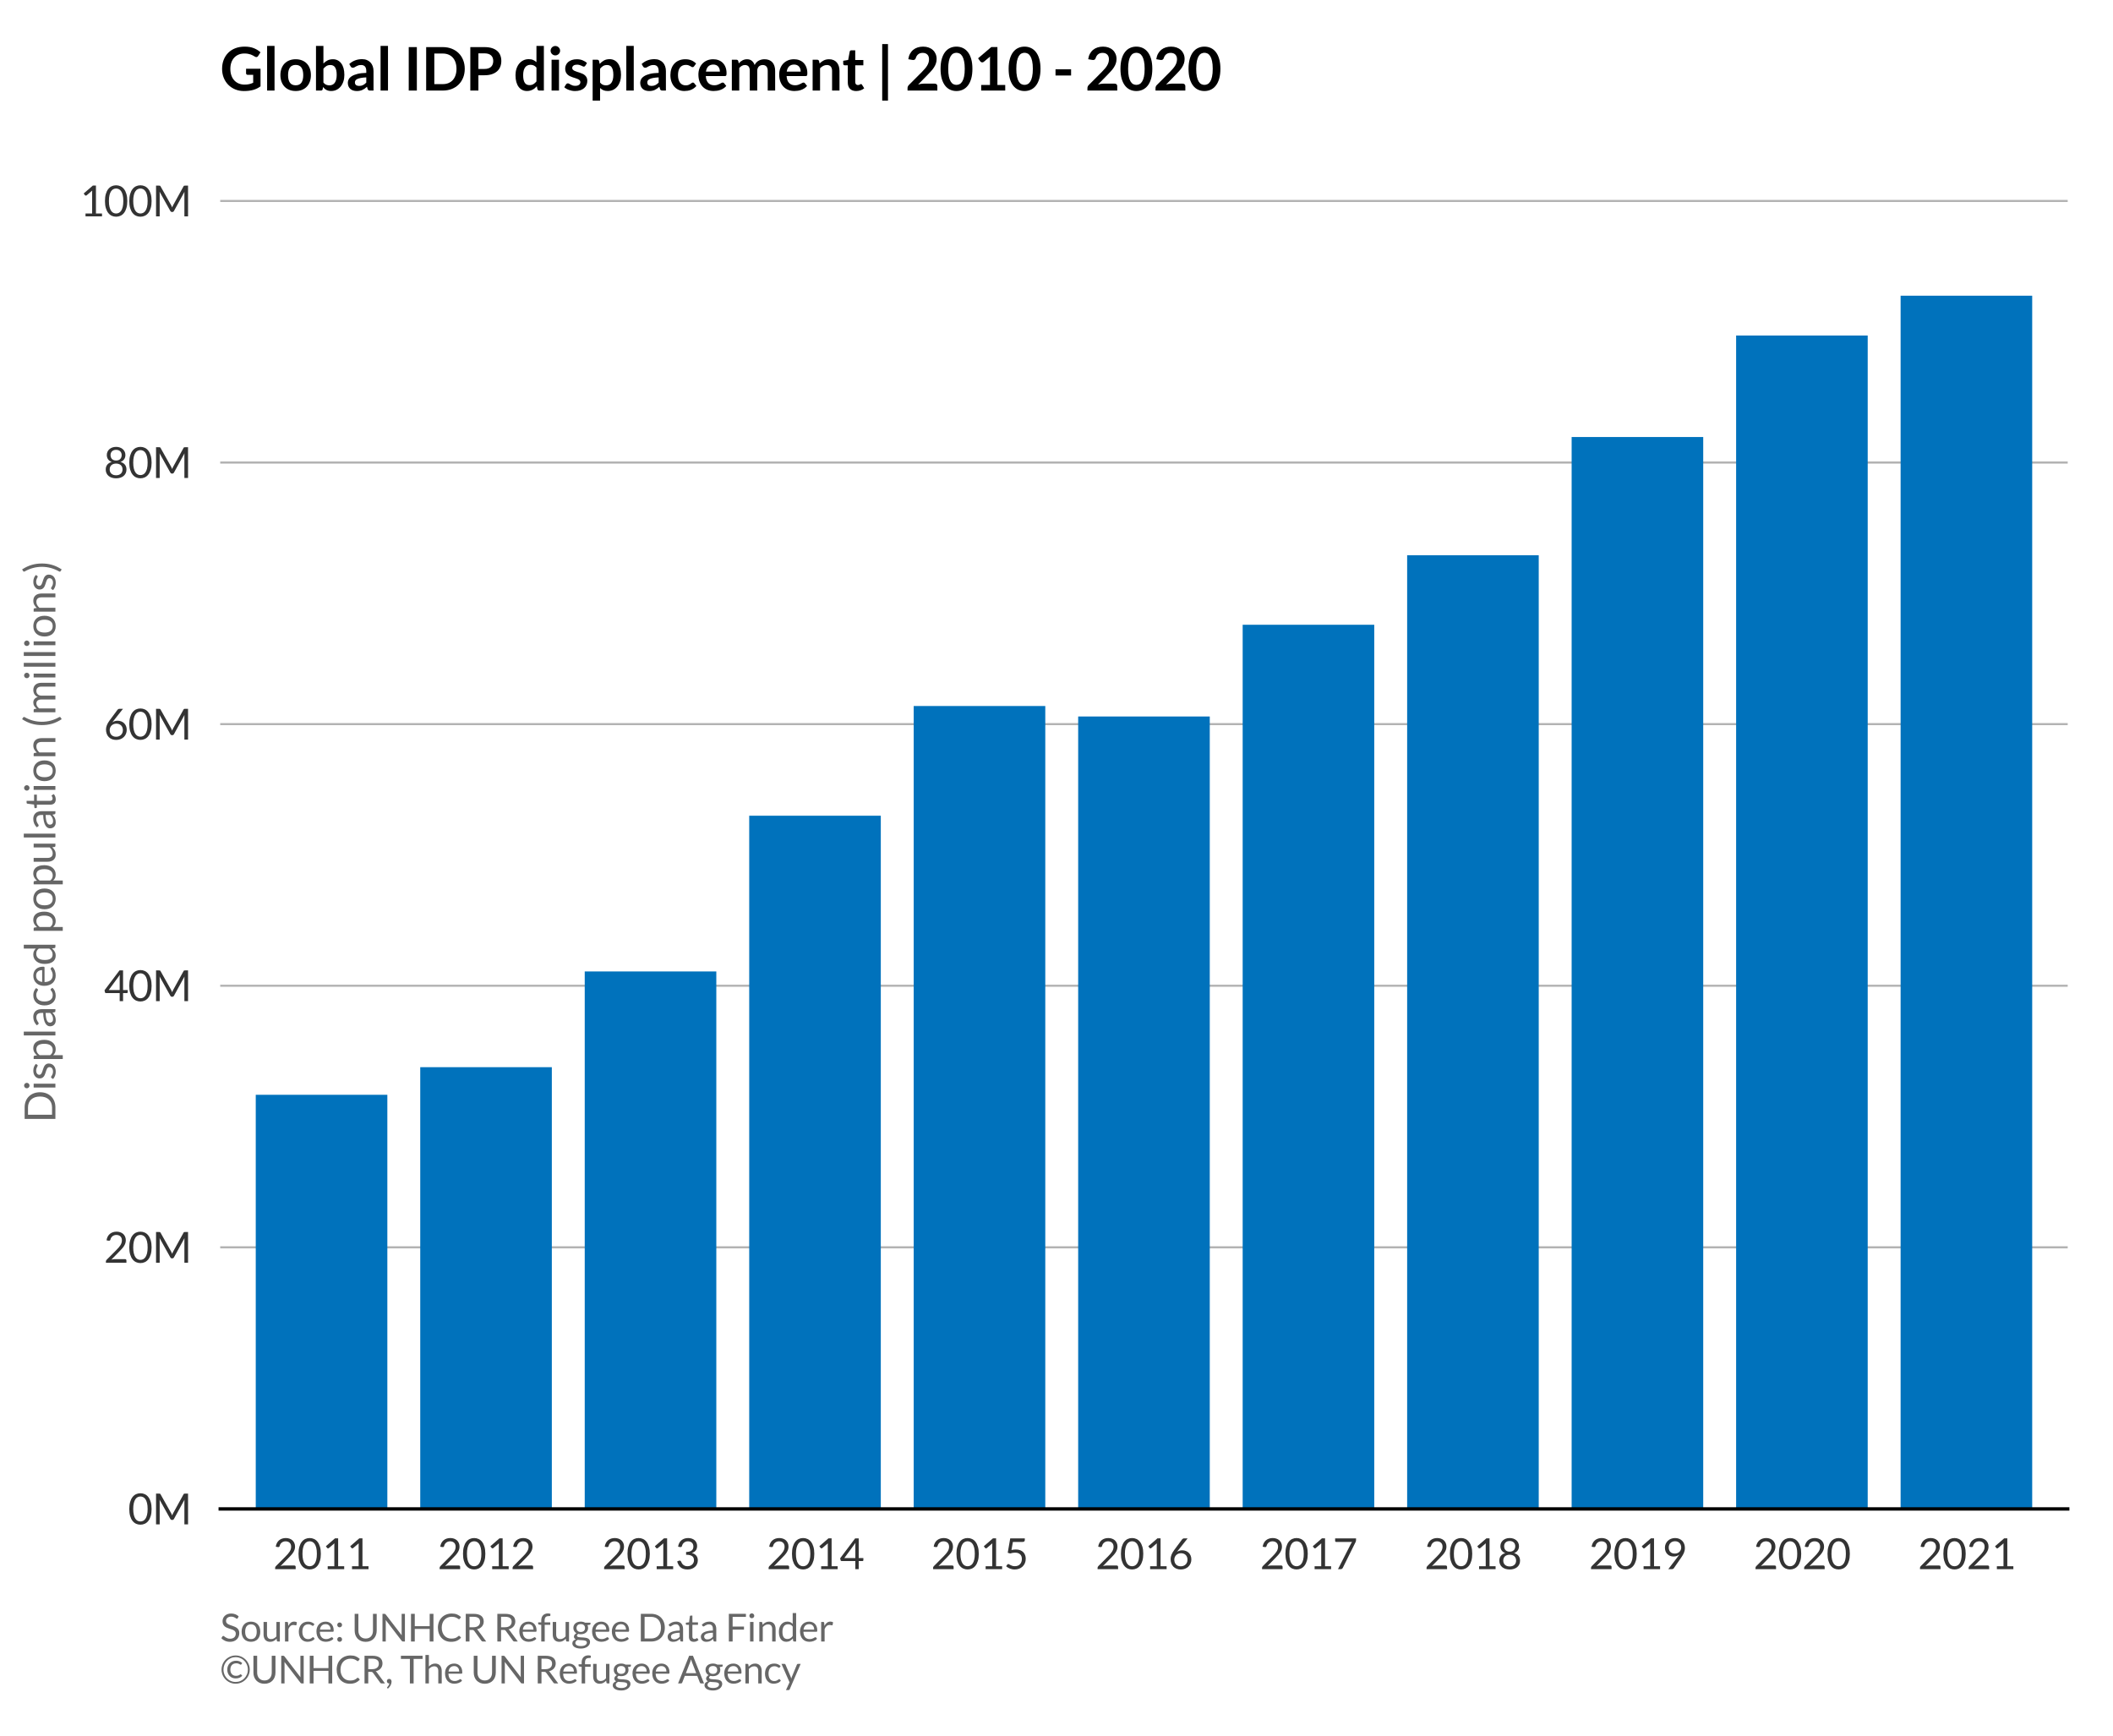 <?xml version="1.0" encoding="utf-8" standalone="no"?>
<!DOCTYPE svg PUBLIC "-//W3C//DTD SVG 1.1//EN"
  "http://www.w3.org/Graphics/SVG/1.1/DTD/svg11.dtd">
<svg xmlns:xlink="http://www.w3.org/1999/xlink" width="504pt" height="414pt" viewBox="0 0 504 414" xmlns="http://www.w3.org/2000/svg" version="1.1">
 <defs>
  <style type="text/css">*{stroke-linejoin: round; stroke-linecap: butt}</style>
 </defs>
 <g id="figure_1">
  <g id="patch_1">
   <path d="M 0 414 
L 504 414 
L 504 0 
L 0 0 
z
" style="fill: #ffffff"/>
  </g>
  <g id="axes_1">
   <g id="patch_2">
    <path d="M 52.529 359.92 
L 493.2 359.92 
L 493.2 41.6 
L 52.529 41.6 
z
" style="fill: #ffffff"/>
   </g>
   <g id="matplotlib.axis_1">
    <g id="xtick_1">
     <g id="text_1">
      <!-- 2011 -->
      <g style="fill: #333333" transform="translate(65.097 374.286)scale(0.1 -0.1)">
       <defs>
        <path id="Lato-Regular-32" d="M 1923 4637 
Q 2214 4637 2467 4550 
Q 2720 4464 2904 4299 
Q 3088 4134 3193 3897 
Q 3299 3661 3299 3360 
Q 3299 3104 3222 2886 
Q 3146 2669 3014 2469 
Q 2883 2269 2712 2081 
Q 2541 1894 2349 1699 
L 1142 464 
Q 1270 499 1401 520 
Q 1533 541 1654 541 
L 3190 541 
Q 3283 541 3337 486 
Q 3392 432 3392 346 
L 3392 0 
L 333 0 
L 333 195 
Q 333 256 357 320 
Q 381 384 435 438 
L 1904 1914 
Q 2086 2099 2236 2270 
Q 2387 2442 2494 2614 
Q 2602 2787 2659 2964 
Q 2717 3142 2717 3344 
Q 2717 3546 2653 3698 
Q 2589 3850 2477 3949 
Q 2365 4048 2214 4097 
Q 2064 4147 1891 4147 
Q 1718 4147 1571 4096 
Q 1424 4045 1310 3953 
Q 1197 3862 1118 3737 
Q 1040 3613 1008 3462 
Q 982 3370 931 3328 
Q 880 3286 797 3286 
Q 781 3286 763 3288 
Q 746 3290 723 3293 
L 426 3344 
Q 470 3658 598 3899 
Q 726 4141 923 4304 
Q 1120 4467 1374 4552 
Q 1629 4637 1923 4637 
z
" transform="scale(0.016)"/>
        <path id="Lato-Regular-30" d="M 3520 2291 
Q 3520 1690 3390 1250 
Q 3261 810 3037 522 
Q 2813 234 2507 93 
Q 2202 -48 1853 -48 
Q 1501 -48 1198 93 
Q 896 234 672 522 
Q 448 810 320 1250 
Q 192 1690 192 2291 
Q 192 2893 320 3334 
Q 448 3776 672 4065 
Q 896 4355 1198 4496 
Q 1501 4637 1853 4637 
Q 2202 4637 2507 4496 
Q 2813 4355 3037 4065 
Q 3261 3776 3390 3334 
Q 3520 2893 3520 2291 
z
M 2928 2291 
Q 2928 2816 2840 3173 
Q 2752 3530 2603 3747 
Q 2454 3965 2259 4059 
Q 2064 4154 1853 4154 
Q 1642 4154 1446 4059 
Q 1251 3965 1104 3747 
Q 957 3530 869 3173 
Q 781 2816 781 2291 
Q 781 1766 869 1411 
Q 957 1056 1104 838 
Q 1251 621 1446 526 
Q 1642 432 1853 432 
Q 2064 432 2259 526 
Q 2454 621 2603 838 
Q 2752 1056 2840 1411 
Q 2928 1766 2928 2291 
z
" transform="scale(0.016)"/>
        <path id="Lato-Regular-31" d="M 918 435 
L 1904 435 
L 1904 3562 
Q 1904 3702 1914 3846 
L 1094 3146 
Q 1062 3120 1030 3109 
Q 998 3098 970 3098 
Q 922 3098 883 3118 
Q 845 3139 826 3168 
L 646 3414 
L 2010 4595 
L 2474 4595 
L 2474 435 
L 3376 435 
L 3376 0 
L 918 0 
L 918 435 
z
" transform="scale(0.016)"/>
       </defs>
       <use xlink:href="#Lato-Regular-32"/>
       <use xlink:href="#Lato-Regular-30" x="58"/>
       <use xlink:href="#Lato-Regular-31" x="116"/>
       <use xlink:href="#Lato-Regular-31" x="174"/>
      </g>
     </g>
    </g>
    <g id="xtick_2">
     <g id="text_2">
      <!-- 2012 -->
      <g style="fill: #333333" transform="translate(104.331 374.286)scale(0.1 -0.1)">
       <use xlink:href="#Lato-Regular-32"/>
       <use xlink:href="#Lato-Regular-30" x="58"/>
       <use xlink:href="#Lato-Regular-31" x="116"/>
       <use xlink:href="#Lato-Regular-32" x="174"/>
      </g>
     </g>
    </g>
    <g id="xtick_3">
     <g id="text_3">
      <!-- 2013 -->
      <g style="fill: #333333" transform="translate(143.564 374.286)scale(0.1 -0.1)">
       <defs>
        <path id="Lato-Regular-33" d="M 1984 4637 
Q 2275 4637 2521 4553 
Q 2768 4470 2945 4316 
Q 3123 4163 3222 3945 
Q 3322 3728 3322 3462 
Q 3322 3245 3266 3073 
Q 3210 2902 3106 2772 
Q 3002 2643 2854 2553 
Q 2707 2464 2525 2410 
Q 2973 2291 3198 2012 
Q 3424 1734 3424 1315 
Q 3424 998 3304 745 
Q 3184 493 2976 315 
Q 2768 138 2491 43 
Q 2214 -51 1898 -51 
Q 1533 -51 1273 40 
Q 1014 131 835 291 
Q 656 451 541 670 
Q 426 890 346 1146 
L 589 1248 
Q 656 1277 723 1277 
Q 787 1277 836 1249 
Q 886 1222 912 1165 
Q 918 1152 924 1137 
Q 931 1123 938 1107 
Q 982 1014 1046 897 
Q 1110 781 1219 678 
Q 1328 576 1489 505 
Q 1651 435 1891 435 
Q 2131 435 2312 513 
Q 2493 592 2613 717 
Q 2733 842 2793 995 
Q 2854 1149 2854 1299 
Q 2854 1485 2804 1638 
Q 2755 1792 2625 1904 
Q 2496 2016 2267 2080 
Q 2038 2144 1680 2144 
L 1680 2557 
Q 1971 2560 2177 2621 
Q 2384 2682 2515 2787 
Q 2646 2893 2705 3040 
Q 2765 3187 2765 3366 
Q 2765 3565 2702 3712 
Q 2640 3859 2531 3955 
Q 2422 4051 2273 4099 
Q 2125 4147 1952 4147 
Q 1779 4147 1632 4096 
Q 1485 4045 1371 3953 
Q 1258 3862 1181 3736 
Q 1104 3610 1066 3462 
Q 1040 3370 989 3328 
Q 938 3286 858 3286 
Q 842 3286 824 3288 
Q 806 3290 784 3293 
L 486 3344 
Q 531 3658 659 3899 
Q 787 4141 984 4304 
Q 1181 4467 1435 4552 
Q 1690 4637 1984 4637 
z
" transform="scale(0.016)"/>
       </defs>
       <use xlink:href="#Lato-Regular-32"/>
       <use xlink:href="#Lato-Regular-30" x="58"/>
       <use xlink:href="#Lato-Regular-31" x="116"/>
       <use xlink:href="#Lato-Regular-33" x="174"/>
      </g>
     </g>
    </g>
    <g id="xtick_4">
     <g id="text_4">
      <!-- 2014 -->
      <g style="fill: #333333" transform="translate(182.798 374.286)scale(0.1 -0.1)">
       <defs>
        <path id="Lato-Regular-34" d="M 2890 1654 
L 3584 1654 
L 3584 1328 
Q 3584 1277 3553 1241 
Q 3523 1206 3459 1206 
L 2890 1206 
L 2890 0 
L 2387 0 
L 2387 1206 
L 355 1206 
Q 291 1206 244 1243 
Q 198 1280 186 1334 
L 128 1626 
L 2358 4586 
L 2890 4586 
L 2890 1654 
z
M 2387 3546 
Q 2387 3629 2392 3725 
Q 2397 3821 2413 3923 
L 746 1654 
L 2387 1654 
L 2387 3546 
z
" transform="scale(0.016)"/>
       </defs>
       <use xlink:href="#Lato-Regular-32"/>
       <use xlink:href="#Lato-Regular-30" x="58"/>
       <use xlink:href="#Lato-Regular-31" x="116"/>
       <use xlink:href="#Lato-Regular-34" x="174"/>
      </g>
     </g>
    </g>
    <g id="xtick_5">
     <g id="text_5">
      <!-- 2015 -->
      <g style="fill: #333333" transform="translate(222.031 374.286)scale(0.1 -0.1)">
       <defs>
        <path id="Lato-Regular-35" d="M 3130 4336 
Q 3130 4214 3053 4136 
Q 2976 4058 2794 4058 
L 1354 4058 
L 1142 2854 
Q 1501 2931 1805 2931 
Q 2163 2931 2436 2825 
Q 2710 2720 2896 2534 
Q 3082 2349 3176 2096 
Q 3270 1843 3270 1546 
Q 3270 1181 3142 886 
Q 3014 592 2792 382 
Q 2570 173 2269 61 
Q 1968 -51 1619 -51 
Q 1418 -51 1232 -11 
Q 1046 29 886 96 
Q 726 163 588 249 
Q 451 336 346 432 
L 518 675 
Q 576 758 672 758 
Q 733 758 814 708 
Q 896 659 1011 598 
Q 1126 538 1281 488 
Q 1437 438 1651 438 
Q 1891 438 2083 515 
Q 2275 592 2411 734 
Q 2547 877 2620 1075 
Q 2694 1274 2694 1520 
Q 2694 1734 2632 1907 
Q 2570 2080 2443 2201 
Q 2317 2323 2128 2390 
Q 1939 2458 1686 2458 
Q 1514 2458 1328 2429 
Q 1142 2400 944 2336 
L 586 2442 
L 957 4586 
L 3130 4586 
L 3130 4336 
z
" transform="scale(0.016)"/>
       </defs>
       <use xlink:href="#Lato-Regular-32"/>
       <use xlink:href="#Lato-Regular-30" x="58"/>
       <use xlink:href="#Lato-Regular-31" x="116"/>
       <use xlink:href="#Lato-Regular-35" x="174"/>
      </g>
     </g>
    </g>
    <g id="xtick_6">
     <g id="text_6">
      <!-- 2016 -->
      <g style="fill: #333333" transform="translate(261.265 374.286)scale(0.1 -0.1)">
       <defs>
        <path id="Lato-Regular-36" d="M 2080 2810 
Q 2355 2810 2601 2718 
Q 2848 2627 3033 2452 
Q 3219 2278 3328 2024 
Q 3437 1770 3437 1443 
Q 3437 1126 3321 854 
Q 3206 582 3000 380 
Q 2794 179 2502 64 
Q 2211 -51 1862 -51 
Q 1517 -51 1237 59 
Q 957 170 758 373 
Q 560 576 453 865 
Q 346 1155 346 1514 
Q 346 1814 480 2153 
Q 614 2493 906 2883 
L 2067 4448 
Q 2112 4506 2192 4546 
Q 2272 4586 2374 4586 
L 2880 4586 
L 1290 2573 
Q 1453 2685 1651 2747 
Q 1850 2810 2080 2810 
z
M 896 1414 
Q 896 1194 960 1011 
Q 1024 829 1147 697 
Q 1270 566 1448 494 
Q 1626 422 1853 422 
Q 2083 422 2268 496 
Q 2454 570 2587 701 
Q 2720 832 2792 1011 
Q 2864 1190 2864 1402 
Q 2864 1626 2793 1806 
Q 2723 1987 2595 2113 
Q 2467 2240 2288 2307 
Q 2109 2374 1894 2374 
Q 1664 2374 1478 2296 
Q 1293 2218 1163 2085 
Q 1034 1952 965 1777 
Q 896 1603 896 1414 
z
" transform="scale(0.016)"/>
       </defs>
       <use xlink:href="#Lato-Regular-32"/>
       <use xlink:href="#Lato-Regular-30" x="58"/>
       <use xlink:href="#Lato-Regular-31" x="116"/>
       <use xlink:href="#Lato-Regular-36" x="174"/>
      </g>
     </g>
    </g>
    <g id="xtick_7">
     <g id="text_7">
      <!-- 2017 -->
      <g style="fill: #333333" transform="translate(300.498 374.286)scale(0.1 -0.1)">
       <defs>
        <path id="Lato-Regular-37" d="M 3469 4586 
L 3469 4330 
Q 3469 4221 3445 4150 
Q 3421 4080 3395 4032 
L 1498 202 
Q 1456 118 1382 59 
Q 1309 0 1184 0 
L 778 0 
L 2704 3782 
Q 2746 3862 2789 3929 
Q 2832 3997 2886 4058 
L 493 4058 
Q 438 4058 395 4101 
Q 352 4144 352 4198 
L 352 4586 
L 3469 4586 
z
" transform="scale(0.016)"/>
       </defs>
       <use xlink:href="#Lato-Regular-32"/>
       <use xlink:href="#Lato-Regular-30" x="58"/>
       <use xlink:href="#Lato-Regular-31" x="116"/>
       <use xlink:href="#Lato-Regular-37" x="174"/>
      </g>
     </g>
    </g>
    <g id="xtick_8">
     <g id="text_8">
      <!-- 2018 -->
      <g style="fill: #333333" transform="translate(339.732 374.286)scale(0.1 -0.1)">
       <defs>
        <path id="Lato-Regular-38" d="M 1853 -51 
Q 1510 -51 1225 40 
Q 941 131 736 300 
Q 531 470 419 712 
Q 307 954 307 1254 
Q 307 1696 537 1982 
Q 768 2269 1197 2390 
Q 835 2525 651 2792 
Q 467 3059 467 3430 
Q 467 3683 566 3904 
Q 666 4125 848 4288 
Q 1030 4451 1284 4544 
Q 1539 4637 1853 4637 
Q 2163 4637 2419 4544 
Q 2675 4451 2857 4288 
Q 3040 4125 3139 3904 
Q 3238 3683 3238 3430 
Q 3238 3059 3052 2792 
Q 2867 2525 2509 2390 
Q 2938 2269 3168 1982 
Q 3398 1696 3398 1254 
Q 3398 954 3284 712 
Q 3171 470 2968 300 
Q 2765 131 2480 40 
Q 2195 -51 1853 -51 
z
M 1853 403 
Q 2077 403 2254 465 
Q 2432 528 2555 641 
Q 2678 755 2744 913 
Q 2810 1072 2810 1264 
Q 2810 1501 2731 1669 
Q 2653 1837 2520 1942 
Q 2387 2048 2214 2097 
Q 2042 2147 1853 2147 
Q 1664 2147 1491 2097 
Q 1318 2048 1185 1942 
Q 1053 1837 974 1669 
Q 896 1501 896 1264 
Q 896 1072 961 913 
Q 1027 755 1150 641 
Q 1274 528 1451 465 
Q 1629 403 1853 403 
z
M 1853 2605 
Q 2077 2605 2235 2673 
Q 2394 2742 2493 2856 
Q 2592 2970 2637 3117 
Q 2682 3264 2682 3421 
Q 2682 3581 2629 3721 
Q 2576 3862 2472 3968 
Q 2368 4074 2213 4134 
Q 2058 4195 1853 4195 
Q 1648 4195 1493 4134 
Q 1338 4074 1234 3968 
Q 1130 3862 1077 3721 
Q 1024 3581 1024 3421 
Q 1024 3264 1069 3117 
Q 1114 2970 1213 2856 
Q 1312 2742 1470 2673 
Q 1629 2605 1853 2605 
z
" transform="scale(0.016)"/>
       </defs>
       <use xlink:href="#Lato-Regular-32"/>
       <use xlink:href="#Lato-Regular-30" x="58"/>
       <use xlink:href="#Lato-Regular-31" x="116"/>
       <use xlink:href="#Lato-Regular-38" x="174"/>
      </g>
     </g>
    </g>
    <g id="xtick_9">
     <g id="text_9">
      <!-- 2019 -->
      <g style="fill: #333333" transform="translate(378.965 374.286)scale(0.1 -0.1)">
       <defs>
        <path id="Lato-Regular-39" d="M 1757 1882 
Q 1498 1882 1266 1968 
Q 1034 2054 858 2222 
Q 682 2390 578 2635 
Q 474 2880 474 3197 
Q 474 3498 586 3760 
Q 698 4022 899 4217 
Q 1101 4413 1379 4525 
Q 1658 4637 1990 4637 
Q 2320 4637 2589 4528 
Q 2858 4419 3050 4224 
Q 3242 4029 3346 3757 
Q 3450 3485 3450 3155 
Q 3450 2957 3413 2779 
Q 3376 2602 3305 2432 
Q 3235 2262 3137 2094 
Q 3040 1926 2915 1747 
L 1798 134 
Q 1757 74 1680 37 
Q 1603 0 1504 0 
L 979 0 
L 2374 1827 
Q 2445 1920 2505 2003 
Q 2566 2086 2621 2170 
Q 2445 2029 2224 1955 
Q 2003 1882 1757 1882 
z
M 2902 3222 
Q 2902 3437 2833 3611 
Q 2765 3786 2643 3907 
Q 2522 4029 2354 4094 
Q 2186 4160 1984 4160 
Q 1773 4160 1598 4091 
Q 1424 4022 1301 3900 
Q 1178 3779 1110 3609 
Q 1043 3440 1043 3238 
Q 1043 3021 1105 2849 
Q 1168 2678 1285 2560 
Q 1402 2442 1570 2381 
Q 1738 2320 1946 2320 
Q 2176 2320 2353 2395 
Q 2531 2470 2652 2595 
Q 2774 2720 2838 2883 
Q 2902 3046 2902 3222 
z
" transform="scale(0.016)"/>
       </defs>
       <use xlink:href="#Lato-Regular-32"/>
       <use xlink:href="#Lato-Regular-30" x="58"/>
       <use xlink:href="#Lato-Regular-31" x="116"/>
       <use xlink:href="#Lato-Regular-39" x="174"/>
      </g>
     </g>
    </g>
    <g id="xtick_10">
     <g id="text_10">
      <!-- 2020 -->
      <g style="fill: #333333" transform="translate(418.199 374.286)scale(0.1 -0.1)">
       <use xlink:href="#Lato-Regular-32"/>
       <use xlink:href="#Lato-Regular-30" x="58"/>
       <use xlink:href="#Lato-Regular-32" x="116"/>
       <use xlink:href="#Lato-Regular-30" x="174"/>
      </g>
     </g>
    </g>
    <g id="xtick_11">
     <g id="text_11">
      <!-- 2021 -->
      <g style="fill: #333333" transform="translate(457.432 374.286)scale(0.1 -0.1)">
       <use xlink:href="#Lato-Regular-32"/>
       <use xlink:href="#Lato-Regular-30" x="58"/>
       <use xlink:href="#Lato-Regular-32" x="116"/>
       <use xlink:href="#Lato-Regular-31" x="174"/>
      </g>
     </g>
    </g>
   </g>
   <g id="matplotlib.axis_2">
    <g id="ytick_1">
     <g id="line2d_1">
      <path d="M 52.529 359.92 
L 493.2 359.92 
" clip-path="url(#pc8245ccc34)" style="fill: none; stroke: #000000; stroke-opacity: 0.3; stroke-width: 0.5; stroke-linecap: square"/>
     </g>
     <g id="text_12">
      <!-- 0M -->
      <g style="fill: #333333" transform="translate(30.529 363.603)scale(0.1 -0.1)">
       <defs>
        <path id="Lato-Regular-4d" d="M 2813 1658 
Q 2858 1581 2891 1496 
Q 2925 1411 2957 1325 
Q 2989 1414 3024 1496 
Q 3059 1578 3104 1661 
L 4656 4480 
Q 4698 4554 4742 4570 
Q 4787 4586 4870 4586 
L 5328 4586 
L 5328 0 
L 4784 0 
L 4784 3370 
Q 4784 3437 4787 3513 
Q 4790 3590 4797 3670 
L 3226 803 
Q 3146 659 3002 659 
L 2912 659 
Q 2768 659 2688 803 
L 1082 3680 
Q 1091 3597 1096 3517 
Q 1101 3437 1101 3370 
L 1101 0 
L 557 0 
L 557 4586 
L 1014 4586 
Q 1098 4586 1142 4570 
Q 1187 4554 1229 4480 
L 2813 1658 
L 2813 1658 
z
" transform="scale(0.016)"/>
       </defs>
       <use xlink:href="#Lato-Regular-30"/>
       <use xlink:href="#Lato-Regular-4d" x="58"/>
      </g>
     </g>
    </g>
    <g id="ytick_2">
     <g id="line2d_2">
      <path d="M 52.529 297.522 
L 493.2 297.522 
" clip-path="url(#pc8245ccc34)" style="fill: none; stroke: #000000; stroke-opacity: 0.3; stroke-width: 0.5; stroke-linecap: square"/>
     </g>
     <g id="text_13">
      <!-- 20M -->
      <g style="fill: #333333" transform="translate(24.729 301.205)scale(0.1 -0.1)">
       <use xlink:href="#Lato-Regular-32"/>
       <use xlink:href="#Lato-Regular-30" x="58"/>
       <use xlink:href="#Lato-Regular-4d" x="116"/>
      </g>
     </g>
    </g>
    <g id="ytick_3">
     <g id="line2d_3">
      <path d="M 52.529 235.125 
L 493.2 235.125 
" clip-path="url(#pc8245ccc34)" style="fill: none; stroke: #000000; stroke-opacity: 0.3; stroke-width: 0.5; stroke-linecap: square"/>
     </g>
     <g id="text_14">
      <!-- 40M -->
      <g style="fill: #333333" transform="translate(24.729 238.807)scale(0.1 -0.1)">
       <use xlink:href="#Lato-Regular-34"/>
       <use xlink:href="#Lato-Regular-30" x="58"/>
       <use xlink:href="#Lato-Regular-4d" x="116"/>
      </g>
     </g>
    </g>
    <g id="ytick_4">
     <g id="line2d_4">
      <path d="M 52.529 172.727 
L 493.2 172.727 
" clip-path="url(#pc8245ccc34)" style="fill: none; stroke: #000000; stroke-opacity: 0.3; stroke-width: 0.5; stroke-linecap: square"/>
     </g>
     <g id="text_15">
      <!-- 60M -->
      <g style="fill: #333333" transform="translate(24.729 176.41)scale(0.1 -0.1)">
       <use xlink:href="#Lato-Regular-36"/>
       <use xlink:href="#Lato-Regular-30" x="58"/>
       <use xlink:href="#Lato-Regular-4d" x="116"/>
      </g>
     </g>
    </g>
    <g id="ytick_5">
     <g id="line2d_5">
      <path d="M 52.529 110.329 
L 493.2 110.329 
" clip-path="url(#pc8245ccc34)" style="fill: none; stroke: #000000; stroke-opacity: 0.3; stroke-width: 0.5; stroke-linecap: square"/>
     </g>
     <g id="text_16">
      <!-- 80M -->
      <g style="fill: #333333" transform="translate(24.729 114.012)scale(0.1 -0.1)">
       <use xlink:href="#Lato-Regular-38"/>
       <use xlink:href="#Lato-Regular-30" x="58"/>
       <use xlink:href="#Lato-Regular-4d" x="116"/>
      </g>
     </g>
    </g>
    <g id="ytick_6">
     <g id="line2d_6">
      <path d="M 52.529 47.931 
L 493.2 47.931 
" clip-path="url(#pc8245ccc34)" style="fill: none; stroke: #000000; stroke-opacity: 0.3; stroke-width: 0.5; stroke-linecap: square"/>
     </g>
     <g id="text_17">
      <!-- 100M -->
      <g style="fill: #333333" transform="translate(18.929 51.614)scale(0.1 -0.1)">
       <use xlink:href="#Lato-Regular-31"/>
       <use xlink:href="#Lato-Regular-30" x="58"/>
       <use xlink:href="#Lato-Regular-30" x="116"/>
       <use xlink:href="#Lato-Regular-4d" x="174"/>
      </g>
     </g>
    </g>
    <g id="text_18">
     <!-- Displaced population (millions) -->
     <g style="fill: #666666" transform="translate(13.214 267.782)rotate(-90)scale(0.1 -0.1)">
      <defs>
       <path id="Lato-Regular-44" d="M 4531 2291 
Q 4531 1776 4368 1353 
Q 4205 931 3907 630 
Q 3610 330 3194 165 
Q 2778 0 2272 0 
L 557 0 
L 557 4586 
L 2272 4586 
Q 2778 4586 3194 4421 
Q 3610 4256 3907 3953 
Q 4205 3651 4368 3228 
Q 4531 2806 4531 2291 
z
M 3894 2291 
Q 3894 2714 3779 3046 
Q 3664 3379 3453 3609 
Q 3242 3840 2941 3961 
Q 2640 4083 2272 4083 
L 1181 4083 
L 1181 502 
L 2272 502 
Q 2640 502 2941 624 
Q 3242 746 3453 974 
Q 3664 1203 3779 1536 
Q 3894 1869 3894 2291 
z
" transform="scale(0.016)"/>
       <path id="Lato-Regular-69" d="M 1101 3242 
L 1101 0 
L 531 0 
L 531 3242 
L 1101 3242 
z
M 1229 4259 
Q 1229 4176 1195 4104 
Q 1162 4032 1106 3976 
Q 1050 3920 976 3888 
Q 902 3856 819 3856 
Q 736 3856 664 3888 
Q 592 3920 536 3976 
Q 480 4032 448 4104 
Q 416 4176 416 4259 
Q 416 4342 448 4417 
Q 480 4493 536 4549 
Q 592 4605 664 4637 
Q 736 4669 819 4669 
Q 902 4669 976 4637 
Q 1050 4605 1106 4549 
Q 1162 4493 1195 4417 
Q 1229 4342 1229 4259 
z
" transform="scale(0.016)"/>
       <path id="Lato-Regular-73" d="M 2323 2707 
Q 2285 2637 2205 2637 
Q 2157 2637 2096 2672 
Q 2035 2707 1947 2750 
Q 1859 2794 1737 2830 
Q 1616 2867 1450 2867 
Q 1306 2867 1190 2830 
Q 1075 2794 993 2730 
Q 912 2666 869 2581 
Q 826 2496 826 2397 
Q 826 2272 898 2189 
Q 970 2106 1088 2045 
Q 1206 1984 1356 1937 
Q 1507 1891 1665 1838 
Q 1824 1786 1974 1722 
Q 2125 1658 2243 1562 
Q 2362 1466 2434 1326 
Q 2506 1187 2506 992 
Q 2506 768 2426 577 
Q 2346 387 2189 248 
Q 2032 109 1805 29 
Q 1578 -51 1280 -51 
Q 941 -51 665 59 
Q 390 170 198 342 
L 333 560 
Q 358 602 393 624 
Q 429 646 486 646 
Q 544 646 608 601 
Q 672 557 763 502 
Q 854 448 984 403 
Q 1114 358 1309 358 
Q 1475 358 1600 401 
Q 1725 445 1808 518 
Q 1891 592 1931 688 
Q 1971 784 1971 893 
Q 1971 1027 1899 1115 
Q 1827 1203 1708 1265 
Q 1590 1328 1438 1374 
Q 1286 1421 1128 1472 
Q 970 1523 818 1588 
Q 666 1654 547 1753 
Q 429 1853 357 1998 
Q 285 2144 285 2352 
Q 285 2538 361 2709 
Q 438 2880 585 3009 
Q 733 3139 947 3216 
Q 1162 3293 1437 3293 
Q 1757 3293 2011 3192 
Q 2266 3091 2451 2915 
L 2323 2707 
z
" transform="scale(0.016)"/>
       <path id="Lato-Regular-70" d="M 467 -1098 
L 467 3242 
L 806 3242 
Q 928 3242 960 3123 
L 1008 2739 
Q 1216 2992 1483 3145 
Q 1750 3299 2099 3299 
Q 2378 3299 2605 3192 
Q 2832 3085 2992 2875 
Q 3152 2666 3238 2355 
Q 3325 2045 3325 1642 
Q 3325 1283 3229 974 
Q 3133 666 2953 440 
Q 2774 214 2513 84 
Q 2253 -45 1926 -45 
Q 1626 -45 1413 54 
Q 1200 154 1037 336 
L 1037 -1098 
L 467 -1098 
z
M 1910 2838 
Q 1632 2838 1422 2710 
Q 1213 2582 1037 2349 
L 1037 781 
Q 1194 570 1381 483 
Q 1568 397 1798 397 
Q 2250 397 2493 720 
Q 2736 1043 2736 1642 
Q 2736 1958 2680 2185 
Q 2624 2413 2518 2558 
Q 2413 2704 2259 2771 
Q 2106 2838 1910 2838 
z
" transform="scale(0.016)"/>
       <path id="Lato-Regular-6c" d="M 1101 4714 
L 1101 0 
L 531 0 
L 531 4714 
L 1101 4714 
z
" transform="scale(0.016)"/>
       <path id="Lato-Regular-61" d="M 2848 0 
L 2595 0 
Q 2512 0 2461 25 
Q 2410 51 2394 134 
L 2330 435 
Q 2202 320 2080 229 
Q 1958 138 1824 75 
Q 1690 13 1538 -19 
Q 1386 -51 1200 -51 
Q 1011 -51 846 1 
Q 682 54 560 160 
Q 438 266 366 427 
Q 294 589 294 810 
Q 294 1002 400 1179 
Q 506 1357 741 1494 
Q 976 1632 1357 1720 
Q 1738 1808 2288 1821 
L 2288 2074 
Q 2288 2451 2126 2644 
Q 1965 2838 1648 2838 
Q 1440 2838 1297 2785 
Q 1155 2733 1051 2667 
Q 947 2602 872 2549 
Q 797 2496 723 2496 
Q 666 2496 622 2526 
Q 579 2557 554 2602 
L 451 2784 
Q 720 3043 1030 3171 
Q 1341 3299 1718 3299 
Q 1990 3299 2201 3209 
Q 2413 3120 2557 2960 
Q 2701 2800 2774 2573 
Q 2848 2346 2848 2074 
L 2848 0 
z
M 1370 349 
Q 1520 349 1645 379 
Q 1770 410 1880 466 
Q 1990 522 2091 602 
Q 2192 682 2288 784 
L 2288 1459 
Q 1894 1446 1619 1396 
Q 1344 1347 1171 1267 
Q 998 1187 920 1078 
Q 842 970 842 835 
Q 842 707 883 614 
Q 925 522 995 462 
Q 1066 403 1162 376 
Q 1258 349 1370 349 
z
" transform="scale(0.016)"/>
       <path id="Lato-Regular-63" d="M 2678 2666 
Q 2653 2630 2627 2611 
Q 2602 2592 2554 2592 
Q 2506 2592 2450 2632 
Q 2394 2672 2307 2720 
Q 2221 2768 2097 2808 
Q 1974 2848 1795 2848 
Q 1558 2848 1376 2763 
Q 1194 2678 1070 2518 
Q 947 2358 884 2131 
Q 822 1904 822 1622 
Q 822 1328 889 1099 
Q 957 870 1078 715 
Q 1200 560 1374 478 
Q 1549 397 1766 397 
Q 1974 397 2108 446 
Q 2243 496 2332 557 
Q 2422 618 2480 667 
Q 2538 717 2595 717 
Q 2669 717 2704 662 
L 2864 454 
Q 2653 195 2336 75 
Q 2019 -45 1667 -45 
Q 1363 -45 1102 67 
Q 842 179 650 392 
Q 458 605 347 915 
Q 237 1226 237 1622 
Q 237 1984 337 2291 
Q 438 2598 632 2820 
Q 826 3043 1110 3168 
Q 1395 3293 1763 3293 
Q 2102 3293 2364 3182 
Q 2627 3072 2829 2870 
L 2678 2666 
z
" transform="scale(0.016)"/>
       <path id="Lato-Regular-65" d="M 1750 3293 
Q 2042 3293 2288 3195 
Q 2534 3098 2713 2914 
Q 2893 2730 2993 2459 
Q 3094 2189 3094 1843 
Q 3094 1709 3065 1664 
Q 3037 1619 2957 1619 
L 800 1619 
Q 806 1312 883 1085 
Q 960 858 1094 706 
Q 1229 554 1414 478 
Q 1600 403 1830 403 
Q 2045 403 2200 452 
Q 2355 502 2467 560 
Q 2579 618 2654 667 
Q 2730 717 2784 717 
Q 2854 717 2893 662 
L 3053 454 
Q 2947 326 2800 232 
Q 2653 138 2485 77 
Q 2317 16 2137 -14 
Q 1958 -45 1782 -45 
Q 1446 -45 1163 68 
Q 880 182 673 401 
Q 467 621 352 944 
Q 237 1267 237 1686 
Q 237 2026 341 2320 
Q 445 2614 640 2830 
Q 835 3046 1116 3169 
Q 1398 3293 1750 3293 
z
M 1763 2874 
Q 1350 2874 1113 2635 
Q 877 2397 819 1974 
L 2582 1974 
Q 2582 2173 2528 2337 
Q 2474 2502 2368 2622 
Q 2262 2742 2110 2808 
Q 1958 2874 1763 2874 
z
" transform="scale(0.016)"/>
       <path id="Lato-Regular-64" d="M 2749 0 
Q 2627 0 2595 118 
L 2544 512 
Q 2336 259 2069 107 
Q 1802 -45 1456 -45 
Q 1178 -45 950 62 
Q 723 170 563 378 
Q 403 586 316 896 
Q 230 1206 230 1610 
Q 230 1968 326 2277 
Q 422 2586 603 2813 
Q 784 3040 1043 3169 
Q 1302 3299 1632 3299 
Q 1930 3299 2141 3198 
Q 2352 3098 2518 2915 
L 2518 4714 
L 3088 4714 
L 3088 0 
L 2749 0 
z
M 1645 416 
Q 1923 416 2132 544 
Q 2342 672 2518 906 
L 2518 2474 
Q 2362 2685 2174 2769 
Q 1987 2854 1760 2854 
Q 1306 2854 1062 2531 
Q 819 2208 819 1610 
Q 819 1293 873 1067 
Q 928 842 1033 696 
Q 1139 550 1292 483 
Q 1446 416 1645 416 
z
" transform="scale(0.016)"/>
       <path id="Lato-Regular-20" transform="scale(0.016)"/>
       <path id="Lato-Regular-6f" d="M 1779 3293 
Q 2134 3293 2420 3174 
Q 2707 3056 2907 2838 
Q 3107 2621 3214 2312 
Q 3322 2003 3322 1622 
Q 3322 1238 3214 931 
Q 3107 624 2907 406 
Q 2707 189 2420 72 
Q 2134 -45 1779 -45 
Q 1424 -45 1137 72 
Q 851 189 649 406 
Q 448 624 339 931 
Q 230 1238 230 1622 
Q 230 2003 339 2312 
Q 448 2621 649 2838 
Q 851 3056 1137 3174 
Q 1424 3293 1779 3293 
z
M 1779 400 
Q 2259 400 2496 721 
Q 2733 1043 2733 1619 
Q 2733 2198 2496 2521 
Q 2259 2845 1779 2845 
Q 1536 2845 1357 2761 
Q 1178 2678 1058 2521 
Q 938 2365 878 2136 
Q 819 1907 819 1619 
Q 819 1331 878 1104 
Q 938 877 1058 721 
Q 1178 566 1357 483 
Q 1536 400 1779 400 
z
" transform="scale(0.016)"/>
       <path id="Lato-Regular-75" d="M 960 3242 
L 960 1174 
Q 960 806 1129 604 
Q 1299 403 1642 403 
Q 1891 403 2112 521 
Q 2333 640 2518 851 
L 2518 3242 
L 3088 3242 
L 3088 0 
L 2749 0 
Q 2627 0 2595 118 
L 2550 467 
Q 2339 234 2076 91 
Q 1814 -51 1475 -51 
Q 1210 -51 1006 37 
Q 803 125 665 285 
Q 528 445 459 672 
Q 390 899 390 1174 
L 390 3242 
L 960 3242 
z
" transform="scale(0.016)"/>
       <path id="Lato-Regular-74" d="M 1450 -51 
Q 1066 -51 859 163 
Q 653 378 653 781 
L 653 2765 
L 262 2765 
Q 211 2765 176 2795 
Q 141 2826 141 2890 
L 141 3117 
L 672 3184 
L 803 4186 
Q 810 4234 845 4264 
Q 880 4294 934 4294 
L 1222 4294 
L 1222 3178 
L 2150 3178 
L 2150 2765 
L 1222 2765 
L 1222 819 
Q 1222 614 1321 515 
Q 1421 416 1578 416 
Q 1667 416 1732 440 
Q 1798 464 1846 493 
Q 1894 522 1928 546 
Q 1962 570 1987 570 
Q 2032 570 2067 515 
L 2234 243 
Q 2086 106 1878 27 
Q 1670 -51 1450 -51 
z
" transform="scale(0.016)"/>
       <path id="Lato-Regular-6e" d="M 467 0 
L 467 3242 
L 806 3242 
Q 928 3242 960 3123 
L 1005 2771 
Q 1216 3005 1477 3149 
Q 1738 3293 2080 3293 
Q 2346 3293 2549 3205 
Q 2752 3117 2888 2955 
Q 3024 2794 3094 2566 
Q 3165 2339 3165 2064 
L 3165 0 
L 2595 0 
L 2595 2064 
Q 2595 2432 2427 2635 
Q 2259 2838 1914 2838 
Q 1661 2838 1441 2716 
Q 1222 2595 1037 2387 
L 1037 0 
L 467 0 
z
" transform="scale(0.016)"/>
       <path id="Lato-Regular-28" d="M 925 2013 
Q 925 1328 1101 683 
Q 1277 38 1610 -547 
Q 1629 -582 1635 -608 
Q 1642 -634 1642 -659 
Q 1642 -704 1619 -733 
Q 1597 -762 1562 -784 
L 1309 -938 
Q 1069 -570 901 -208 
Q 733 154 629 518 
Q 525 883 477 1252 
Q 429 1622 429 2013 
Q 429 2400 477 2771 
Q 525 3142 629 3505 
Q 733 3869 901 4230 
Q 1069 4592 1309 4963 
L 1562 4806 
Q 1597 4784 1619 4755 
Q 1642 4726 1642 4682 
Q 1642 4634 1610 4573 
Q 1274 3990 1099 3344 
Q 925 2698 925 2013 
z
" transform="scale(0.016)"/>
       <path id="Lato-Regular-6d" d="M 467 0 
L 467 3242 
L 806 3242 
Q 928 3242 960 3123 
L 1002 2790 
Q 1181 3011 1403 3152 
Q 1626 3293 1920 3293 
Q 2250 3293 2453 3110 
Q 2656 2928 2746 2618 
Q 2813 2794 2923 2922 
Q 3034 3050 3171 3133 
Q 3309 3216 3464 3254 
Q 3619 3293 3779 3293 
Q 4035 3293 4235 3211 
Q 4435 3130 4574 2973 
Q 4714 2816 4787 2587 
Q 4861 2358 4861 2064 
L 4861 0 
L 4291 0 
L 4291 2064 
Q 4291 2445 4124 2641 
Q 3958 2838 3642 2838 
Q 3501 2838 3374 2788 
Q 3248 2739 3152 2643 
Q 3056 2547 3000 2401 
Q 2944 2256 2944 2064 
L 2944 0 
L 2374 0 
L 2374 2064 
Q 2374 2454 2217 2646 
Q 2061 2838 1760 2838 
Q 1549 2838 1368 2724 
Q 1187 2611 1037 2416 
L 1037 0 
L 467 0 
z
" transform="scale(0.016)"/>
       <path id="Lato-Regular-29" d="M 954 2013 
Q 954 2698 779 3344 
Q 605 3990 269 4573 
Q 237 4634 237 4682 
Q 237 4726 259 4755 
Q 282 4784 317 4806 
L 570 4963 
Q 810 4592 978 4230 
Q 1146 3869 1250 3505 
Q 1354 3142 1402 2771 
Q 1450 2400 1450 2013 
Q 1450 1622 1402 1252 
Q 1354 883 1250 518 
Q 1146 154 978 -208 
Q 810 -570 570 -938 
L 317 -784 
Q 282 -762 259 -733 
Q 237 -704 237 -659 
Q 237 -634 243 -608 
Q 250 -582 269 -547 
Q 602 38 778 683 
Q 954 1328 954 2013 
z
" transform="scale(0.016)"/>
      </defs>
      <use xlink:href="#Lato-Regular-44"/>
      <use xlink:href="#Lato-Regular-69" x="75.3"/>
      <use xlink:href="#Lato-Regular-73" x="100.9"/>
      <use xlink:href="#Lato-Regular-70" x="144.3"/>
      <use xlink:href="#Lato-Regular-6c" x="199.5"/>
      <use xlink:href="#Lato-Regular-61" x="225.1"/>
      <use xlink:href="#Lato-Regular-63" x="275.8"/>
      <use xlink:href="#Lato-Regular-65" x="322.5"/>
      <use xlink:href="#Lato-Regular-64" x="374.9"/>
      <use xlink:href="#Lato-Regular-20" x="430.8"/>
      <use xlink:href="#Lato-Regular-70" x="450.1"/>
      <use xlink:href="#Lato-Regular-6f" x="505.3"/>
      <use xlink:href="#Lato-Regular-70" x="560.9"/>
      <use xlink:href="#Lato-Regular-75" x="616.1"/>
      <use xlink:href="#Lato-Regular-6c" x="671.7"/>
      <use xlink:href="#Lato-Regular-61" x="697.3"/>
      <use xlink:href="#Lato-Regular-74" x="748"/>
      <use xlink:href="#Lato-Regular-69" x="785.3"/>
      <use xlink:href="#Lato-Regular-6f" x="810.9"/>
      <use xlink:href="#Lato-Regular-6e" x="866.5"/>
      <use xlink:href="#Lato-Regular-20" x="922.1"/>
      <use xlink:href="#Lato-Regular-28" x="941.4"/>
      <use xlink:href="#Lato-Regular-6d" x="971.4"/>
      <use xlink:href="#Lato-Regular-69" x="1053.5"/>
      <use xlink:href="#Lato-Regular-6c" x="1079.1"/>
      <use xlink:href="#Lato-Regular-6c" x="1104.7"/>
      <use xlink:href="#Lato-Regular-69" x="1130.3"/>
      <use xlink:href="#Lato-Regular-6f" x="1155.9"/>
      <use xlink:href="#Lato-Regular-6e" x="1211.5"/>
      <use xlink:href="#Lato-Regular-73" x="1267.1"/>
      <use xlink:href="#Lato-Regular-29" x="1310.5"/>
     </g>
    </g>
   </g>
   <g id="patch_3">
    <path d="M 61.004 359.92 
L 92.391 359.92 
L 92.391 261.138 
L 61.004 261.138 
z
" clip-path="url(#pc8245ccc34)" style="fill: #0072bc"/>
   </g>
   <g id="patch_4">
    <path d="M 100.237 359.92 
L 131.624 359.92 
L 131.624 254.548 
L 100.237 254.548 
z
" clip-path="url(#pc8245ccc34)" style="fill: #0072bc"/>
   </g>
   <g id="patch_5">
    <path d="M 139.471 359.92 
L 170.858 359.92 
L 170.858 231.717 
L 139.471 231.717 
z
" clip-path="url(#pc8245ccc34)" style="fill: #0072bc"/>
   </g>
   <g id="patch_6">
    <path d="M 178.704 359.92 
L 210.091 359.92 
L 210.091 194.57 
L 178.704 194.57 
z
" clip-path="url(#pc8245ccc34)" style="fill: #0072bc"/>
   </g>
   <g id="patch_7">
    <path d="M 217.938 359.92 
L 249.325 359.92 
L 249.325 168.401 
L 217.938 168.401 
z
" clip-path="url(#pc8245ccc34)" style="fill: #0072bc"/>
   </g>
   <g id="patch_8">
    <path d="M 257.171 359.92 
L 288.558 359.92 
L 288.558 170.898 
L 257.171 170.898 
z
" clip-path="url(#pc8245ccc34)" style="fill: #0072bc"/>
   </g>
   <g id="patch_9">
    <path d="M 296.405 359.92 
L 327.792 359.92 
L 327.792 149.02 
L 296.405 149.02 
z
" clip-path="url(#pc8245ccc34)" style="fill: #0072bc"/>
   </g>
   <g id="patch_10">
    <path d="M 335.638 359.92 
L 367.025 359.92 
L 367.025 132.436 
L 335.638 132.436 
z
" clip-path="url(#pc8245ccc34)" style="fill: #0072bc"/>
   </g>
   <g id="patch_11">
    <path d="M 374.872 359.92 
L 406.259 359.92 
L 406.259 104.242 
L 374.872 104.242 
z
" clip-path="url(#pc8245ccc34)" style="fill: #0072bc"/>
   </g>
   <g id="patch_12">
    <path d="M 414.105 359.92 
L 445.492 359.92 
L 445.492 80.041 
L 414.105 80.041 
z
" clip-path="url(#pc8245ccc34)" style="fill: #0072bc"/>
   </g>
   <g id="patch_13">
    <path d="M 453.339 359.92 
L 484.726 359.92 
L 484.726 70.538 
L 453.339 70.538 
z
" clip-path="url(#pc8245ccc34)" style="fill: #0072bc"/>
   </g>
   <g id="patch_14">
    <path d="M 52.529 359.92 
L 493.2 359.92 
" style="fill: none; stroke: #000000; stroke-width: 0.8; stroke-linejoin: miter; stroke-linecap: square"/>
   </g>
   <g id="text_19">
    <!-- Source: UNHCR Refugee Data Finder -->
    <g style="fill: #666666" transform="translate(52.529 391.549)scale(0.09 -0.09)">
     <defs>
      <path id="Lato-Regular-53" d="M 2906 3869 
Q 2877 3821 2845 3797 
Q 2813 3773 2762 3773 
Q 2707 3773 2635 3827 
Q 2563 3882 2452 3947 
Q 2342 4013 2187 4067 
Q 2032 4122 1811 4122 
Q 1603 4122 1443 4066 
Q 1283 4010 1176 3914 
Q 1069 3818 1014 3688 
Q 960 3558 960 3408 
Q 960 3216 1054 3089 
Q 1149 2963 1304 2873 
Q 1459 2784 1656 2718 
Q 1853 2653 2059 2582 
Q 2266 2512 2462 2424 
Q 2659 2336 2814 2201 
Q 2970 2067 3064 1872 
Q 3158 1677 3158 1392 
Q 3158 1091 3056 827 
Q 2954 563 2757 368 
Q 2560 173 2273 61 
Q 1987 -51 1622 -51 
Q 1178 -51 811 110 
Q 445 272 186 547 
L 365 842 
Q 390 877 427 901 
Q 464 925 509 925 
Q 576 925 662 853 
Q 749 781 878 694 
Q 1008 608 1192 536 
Q 1376 464 1642 464 
Q 1862 464 2035 525 
Q 2208 586 2328 696 
Q 2448 806 2512 960 
Q 2576 1114 2576 1302 
Q 2576 1510 2481 1643 
Q 2387 1776 2233 1865 
Q 2080 1955 1883 2017 
Q 1686 2080 1480 2145 
Q 1274 2211 1077 2297 
Q 880 2384 726 2521 
Q 573 2659 478 2865 
Q 384 3072 384 3376 
Q 384 3619 478 3846 
Q 573 4074 752 4250 
Q 931 4426 1195 4531 
Q 1459 4637 1802 4637 
Q 2186 4637 2502 4515 
Q 2819 4394 3056 4163 
L 2906 3869 
z
" transform="scale(0.016)"/>
      <path id="Lato-Regular-72" d="M 467 0 
L 467 3242 
L 794 3242 
Q 886 3242 921 3206 
Q 957 3171 970 3085 
L 1008 2579 
Q 1174 2918 1419 3108 
Q 1664 3299 1994 3299 
Q 2128 3299 2237 3268 
Q 2346 3238 2438 3184 
L 2365 2758 
Q 2342 2678 2266 2678 
Q 2221 2678 2128 2708 
Q 2035 2739 1869 2739 
Q 1571 2739 1371 2566 
Q 1171 2394 1037 2064 
L 1037 0 
L 467 0 
z
" transform="scale(0.016)"/>
      <path id="Lato-Regular-3a" d="M 410 352 
Q 410 435 440 508 
Q 470 582 523 636 
Q 576 691 649 723 
Q 723 755 806 755 
Q 890 755 963 723 
Q 1037 691 1091 636 
Q 1146 582 1176 508 
Q 1206 435 1206 352 
Q 1206 266 1176 194 
Q 1146 122 1091 67 
Q 1037 13 963 -17 
Q 890 -48 806 -48 
Q 723 -48 649 -17 
Q 576 13 523 67 
Q 470 122 440 194 
Q 410 266 410 352 
z
M 410 2752 
Q 410 2835 440 2908 
Q 470 2982 523 3036 
Q 576 3091 649 3123 
Q 723 3155 806 3155 
Q 890 3155 963 3123 
Q 1037 3091 1091 3036 
Q 1146 2982 1176 2908 
Q 1206 2835 1206 2752 
Q 1206 2666 1176 2594 
Q 1146 2522 1091 2467 
Q 1037 2413 963 2382 
Q 890 2352 806 2352 
Q 723 2352 649 2382 
Q 576 2413 523 2467 
Q 470 2522 440 2594 
Q 410 2666 410 2752 
z
" transform="scale(0.016)"/>
      <path id="Lato-Regular-55" d="M 2339 493 
Q 2624 493 2848 589 
Q 3072 685 3227 857 
Q 3382 1030 3464 1270 
Q 3546 1510 3546 1798 
L 3546 4586 
L 4163 4586 
L 4163 1798 
Q 4163 1402 4036 1062 
Q 3910 723 3675 475 
Q 3440 227 3101 86 
Q 2762 -54 2339 -54 
Q 1917 -54 1577 86 
Q 1238 227 1001 475 
Q 765 723 638 1062 
Q 512 1402 512 1798 
L 512 4586 
L 1130 4586 
L 1130 1802 
Q 1130 1514 1211 1274 
Q 1293 1034 1448 861 
Q 1603 688 1828 590 
Q 2054 493 2339 493 
z
" transform="scale(0.016)"/>
      <path id="Lato-Regular-4e" d="M 877 4586 
Q 960 4586 1000 4565 
Q 1040 4544 1091 4480 
L 3747 1024 
Q 3738 1107 3734 1185 
Q 3731 1264 3731 1338 
L 3731 4586 
L 4275 4586 
L 4275 0 
L 3962 0 
Q 3888 0 3838 25 
Q 3789 51 3741 112 
L 1088 3565 
Q 1094 3485 1097 3408 
Q 1101 3331 1101 3267 
L 1101 0 
L 557 0 
L 557 4586 
L 877 4586 
L 877 4586 
z
" transform="scale(0.016)"/>
      <path id="Lato-Regular-48" d="M 4275 0 
L 3651 0 
L 3651 2086 
L 1181 2086 
L 1181 0 
L 557 0 
L 557 4586 
L 1181 4586 
L 1181 2541 
L 3651 2541 
L 3651 4586 
L 4275 4586 
L 4275 0 
z
" transform="scale(0.016)"/>
      <path id="Lato-Regular-43" d="M 3789 947 
Q 3840 947 3882 906 
L 4125 640 
Q 3843 314 3441 131 
Q 3040 -51 2474 -51 
Q 1978 -51 1574 120 
Q 1171 291 886 600 
Q 602 909 445 1341 
Q 288 1773 288 2291 
Q 288 2810 456 3242 
Q 624 3674 928 3984 
Q 1232 4294 1656 4465 
Q 2080 4637 2592 4637 
Q 3098 4637 3464 4480 
Q 3830 4323 4115 4054 
L 3914 3770 
Q 3891 3738 3862 3717 
Q 3834 3696 3779 3696 
Q 3738 3696 3691 3726 
Q 3645 3757 3581 3801 
Q 3517 3846 3430 3897 
Q 3344 3949 3225 3993 
Q 3107 4038 2950 4068 
Q 2794 4099 2589 4099 
Q 2221 4099 1915 3972 
Q 1610 3846 1389 3612 
Q 1168 3379 1045 3043 
Q 922 2707 922 2291 
Q 922 1862 1045 1526 
Q 1168 1190 1381 958 
Q 1594 726 1885 604 
Q 2176 483 2512 483 
Q 2717 483 2880 507 
Q 3043 531 3182 582 
Q 3322 634 3442 712 
Q 3562 790 3683 899 
Q 3738 947 3789 947 
z
" transform="scale(0.016)"/>
      <path id="Lato-Regular-52" d="M 1238 1914 
L 1238 0 
L 621 0 
L 621 4586 
L 1917 4586 
Q 2352 4586 2669 4498 
Q 2986 4410 3192 4243 
Q 3398 4077 3497 3841 
Q 3597 3606 3597 3315 
Q 3597 3072 3520 2861 
Q 3443 2650 3297 2482 
Q 3152 2314 2942 2195 
Q 2733 2077 2467 2016 
Q 2582 1949 2672 1821 
L 4010 0 
L 3459 0 
Q 3290 0 3210 131 
L 2019 1770 
Q 1965 1846 1901 1880 
Q 1837 1914 1709 1914 
L 1238 1914 
z
M 1238 2365 
L 1888 2365 
Q 2160 2365 2366 2430 
Q 2573 2496 2712 2616 
Q 2851 2736 2921 2902 
Q 2992 3069 2992 3270 
Q 2992 3680 2721 3888 
Q 2451 4096 1917 4096 
L 1238 4096 
L 1238 2365 
z
" transform="scale(0.016)"/>
      <path id="Lato-Regular-66" d="M 595 0 
L 595 2755 
L 237 2797 
Q 170 2813 126 2846 
Q 83 2880 83 2944 
L 83 3178 
L 595 3178 
L 595 3491 
Q 595 3770 673 3986 
Q 752 4202 897 4350 
Q 1043 4499 1248 4576 
Q 1453 4653 1709 4653 
Q 1926 4653 2112 4589 
L 2099 4304 
Q 2096 4240 2045 4227 
Q 1994 4214 1901 4214 
L 1802 4214 
Q 1654 4214 1534 4176 
Q 1414 4138 1328 4051 
Q 1242 3965 1195 3824 
Q 1149 3683 1149 3475 
L 1149 3178 
L 2086 3178 
L 2086 2765 
L 1168 2765 
L 1168 0 
L 595 0 
z
" transform="scale(0.016)"/>
      <path id="Lato-Regular-67" d="M 1558 3296 
Q 1770 3296 1954 3249 
Q 2138 3203 2288 3114 
L 3168 3114 
L 3168 2902 
Q 3168 2797 3034 2768 
L 2666 2717 
Q 2774 2509 2774 2253 
Q 2774 2016 2683 1822 
Q 2592 1629 2430 1491 
Q 2269 1354 2046 1280 
Q 1824 1206 1558 1206 
Q 1331 1206 1130 1261 
Q 1027 1197 974 1123 
Q 922 1050 922 979 
Q 922 864 1014 805 
Q 1107 746 1260 720 
Q 1414 694 1609 688 
Q 1805 682 2008 667 
Q 2211 653 2406 617 
Q 2602 582 2755 502 
Q 2909 422 3001 281 
Q 3094 141 3094 -83 
Q 3094 -291 2990 -486 
Q 2886 -682 2691 -834 
Q 2496 -986 2214 -1077 
Q 1933 -1168 1578 -1168 
Q 1222 -1168 955 -1097 
Q 688 -1027 512 -908 
Q 336 -790 248 -635 
Q 160 -480 160 -310 
Q 160 -70 312 98 
Q 464 266 730 365 
Q 592 429 510 536 
Q 429 643 429 822 
Q 429 893 454 968 
Q 480 1043 533 1116 
Q 586 1190 662 1257 
Q 739 1325 842 1376 
Q 602 1510 466 1732 
Q 330 1955 330 2253 
Q 330 2490 421 2683 
Q 512 2877 675 3013 
Q 838 3149 1064 3222 
Q 1290 3296 1558 3296 
z
M 2570 -176 
Q 2570 -54 2502 19 
Q 2435 93 2320 133 
Q 2205 173 2054 192 
Q 1904 211 1737 219 
Q 1571 227 1398 236 
Q 1226 246 1069 272 
Q 886 186 772 61 
Q 659 -64 659 -237 
Q 659 -346 715 -440 
Q 771 -534 886 -603 
Q 1002 -672 1176 -712 
Q 1350 -752 1587 -752 
Q 1818 -752 2000 -710 
Q 2182 -669 2308 -592 
Q 2435 -515 2502 -409 
Q 2570 -304 2570 -176 
z
M 1558 1584 
Q 1731 1584 1864 1632 
Q 1997 1680 2086 1766 
Q 2176 1853 2221 1973 
Q 2266 2093 2266 2237 
Q 2266 2534 2085 2710 
Q 1904 2886 1558 2886 
Q 1216 2886 1035 2710 
Q 854 2534 854 2237 
Q 854 2093 900 1973 
Q 947 1853 1036 1766 
Q 1126 1680 1257 1632 
Q 1389 1584 1558 1584 
z
" transform="scale(0.016)"/>
      <path id="Lato-Regular-46" d="M 3382 4586 
L 3382 4080 
L 1181 4080 
L 1181 2477 
L 3062 2477 
L 3062 1971 
L 1181 1971 
L 1181 0 
L 557 0 
L 557 4586 
L 3382 4586 
z
" transform="scale(0.016)"/>
     </defs>
     <use xlink:href="#Lato-Regular-53"/>
     <use xlink:href="#Lato-Regular-6f" x="53"/>
     <use xlink:href="#Lato-Regular-75" x="108.6"/>
     <use xlink:href="#Lato-Regular-72" x="164.2"/>
     <use xlink:href="#Lato-Regular-63" x="204.5"/>
     <use xlink:href="#Lato-Regular-65" x="251.2"/>
     <use xlink:href="#Lato-Regular-3a" x="303.6"/>
     <use xlink:href="#Lato-Regular-20" x="328.8"/>
     <use xlink:href="#Lato-Regular-55" x="348.1"/>
     <use xlink:href="#Lato-Regular-4e" x="421.1"/>
     <use xlink:href="#Lato-Regular-48" x="496.7"/>
     <use xlink:href="#Lato-Regular-43" x="572.3"/>
     <use xlink:href="#Lato-Regular-52" x="640.8"/>
     <use xlink:href="#Lato-Regular-20" x="705.2"/>
     <use xlink:href="#Lato-Regular-52" x="724.5"/>
     <use xlink:href="#Lato-Regular-65" x="788.9"/>
     <use xlink:href="#Lato-Regular-66" x="841.3"/>
     <use xlink:href="#Lato-Regular-75" x="875"/>
     <use xlink:href="#Lato-Regular-67" x="930.6"/>
     <use xlink:href="#Lato-Regular-65" x="981.7"/>
     <use xlink:href="#Lato-Regular-65" x="1034.1"/>
     <use xlink:href="#Lato-Regular-20" x="1086.5"/>
     <use xlink:href="#Lato-Regular-44" x="1105.8"/>
     <use xlink:href="#Lato-Regular-61" x="1181.1"/>
     <use xlink:href="#Lato-Regular-74" x="1231.8"/>
     <use xlink:href="#Lato-Regular-61" x="1269.1"/>
     <use xlink:href="#Lato-Regular-20" x="1319.8"/>
     <use xlink:href="#Lato-Regular-46" x="1339.1"/>
     <use xlink:href="#Lato-Regular-69" x="1395.7"/>
     <use xlink:href="#Lato-Regular-6e" x="1421.3"/>
     <use xlink:href="#Lato-Regular-64" x="1476.9"/>
     <use xlink:href="#Lato-Regular-65" x="1532.8"/>
     <use xlink:href="#Lato-Regular-72" x="1585.2"/>
    </g>
   </g>
   <g id="text_20">
    <!-- ©UNHCR, The UN Refugee Agency -->
    <g style="fill: #666666" transform="translate(52.529 401.549)scale(0.09 -0.09)">
     <defs>
      <path id="Lato-Regular-a9" d="M 3296 1482 
Q 3322 1498 3339 1509 
Q 3357 1520 3376 1520 
Q 3411 1520 3424 1510 
Q 3437 1501 3456 1482 
L 3651 1277 
Q 3469 1066 3203 949 
Q 2938 832 2566 832 
Q 2253 832 1995 941 
Q 1738 1050 1554 1245 
Q 1370 1440 1269 1709 
Q 1168 1978 1168 2298 
Q 1168 2621 1278 2891 
Q 1389 3162 1584 3355 
Q 1779 3549 2046 3656 
Q 2314 3763 2627 3763 
Q 2973 3763 3216 3654 
Q 3459 3546 3642 3370 
L 3494 3162 
Q 3478 3142 3452 3123 
Q 3427 3104 3389 3104 
Q 3344 3104 3294 3139 
Q 3245 3174 3165 3217 
Q 3085 3261 2963 3297 
Q 2842 3334 2653 3334 
Q 2429 3334 2248 3262 
Q 2067 3190 1940 3056 
Q 1814 2922 1745 2730 
Q 1677 2538 1677 2298 
Q 1677 2051 1745 1857 
Q 1814 1664 1936 1533 
Q 2058 1402 2227 1333 
Q 2397 1264 2595 1264 
Q 2749 1264 2854 1283 
Q 2960 1302 3037 1334 
Q 3114 1366 3173 1404 
Q 3232 1443 3296 1482 
z
M 218 2291 
Q 218 2614 301 2913 
Q 384 3213 536 3473 
Q 688 3734 902 3947 
Q 1117 4160 1376 4313 
Q 1635 4467 1932 4550 
Q 2230 4634 2554 4634 
Q 2877 4634 3176 4550 
Q 3475 4467 3734 4313 
Q 3994 4160 4208 3947 
Q 4422 3734 4574 3473 
Q 4726 3213 4809 2913 
Q 4893 2614 4893 2291 
Q 4893 1971 4809 1672 
Q 4726 1373 4574 1113 
Q 4422 854 4208 641 
Q 3994 429 3734 275 
Q 3475 122 3176 38 
Q 2877 -45 2554 -45 
Q 2230 -45 1932 38 
Q 1635 122 1376 275 
Q 1117 429 902 641 
Q 688 854 536 1113 
Q 384 1373 301 1670 
Q 218 1968 218 2291 
z
M 538 2291 
Q 538 2006 608 1744 
Q 678 1482 809 1253 
Q 941 1024 1123 838 
Q 1306 653 1530 520 
Q 1754 387 2013 315 
Q 2272 243 2554 243 
Q 2976 243 3345 403 
Q 3715 563 3988 840 
Q 4262 1117 4420 1489 
Q 4579 1862 4579 2291 
Q 4579 2576 4507 2841 
Q 4435 3107 4304 3336 
Q 4173 3565 3989 3753 
Q 3805 3942 3581 4075 
Q 3357 4208 3096 4281 
Q 2835 4355 2554 4355 
Q 2131 4355 1763 4193 
Q 1395 4032 1123 3752 
Q 851 3472 694 3096 
Q 538 2720 538 2291 
z
" transform="scale(0.016)"/>
      <path id="Lato-Regular-2c" d="M 301 394 
Q 301 467 328 532 
Q 355 598 404 648 
Q 454 698 524 726 
Q 595 755 678 755 
Q 774 755 849 720 
Q 925 685 974 622 
Q 1024 560 1049 478 
Q 1075 397 1075 301 
Q 1075 157 1033 1 
Q 992 -154 915 -306 
Q 838 -458 724 -602 
Q 611 -746 467 -867 
L 371 -774 
Q 330 -736 330 -685 
Q 330 -643 374 -598 
Q 406 -563 456 -504 
Q 506 -445 557 -368 
Q 608 -291 651 -198 
Q 694 -106 714 0 
L 672 0 
Q 589 0 521 29 
Q 454 58 404 110 
Q 355 163 328 235 
Q 301 307 301 394 
z
" transform="scale(0.016)"/>
      <path id="Lato-Regular-54" d="M 3680 4586 
L 3680 4064 
L 2198 4064 
L 2198 0 
L 1578 0 
L 1578 4064 
L 90 4064 
L 90 4586 
L 3680 4586 
z
" transform="scale(0.016)"/>
      <path id="Lato-Regular-68" d="M 467 0 
L 467 4714 
L 1037 4714 
L 1037 2806 
Q 1245 3027 1497 3160 
Q 1750 3293 2080 3293 
Q 2346 3293 2549 3205 
Q 2752 3117 2888 2955 
Q 3024 2794 3094 2566 
Q 3165 2339 3165 2064 
L 3165 0 
L 2595 0 
L 2595 2064 
Q 2595 2432 2427 2635 
Q 2259 2838 1914 2838 
Q 1661 2838 1441 2716 
Q 1222 2595 1037 2387 
L 1037 0 
L 467 0 
z
" transform="scale(0.016)"/>
      <path id="Lato-Regular-41" d="M 4330 0 
L 3850 0 
Q 3766 0 3715 41 
Q 3664 83 3638 147 
L 3210 1254 
L 1152 1254 
L 723 147 
Q 701 90 646 45 
Q 592 0 512 0 
L 32 0 
L 1866 4586 
L 2496 4586 
L 4330 0 
z
M 1325 1702 
L 3037 1702 
L 2317 3568 
Q 2246 3741 2179 4000 
Q 2144 3869 2110 3758 
Q 2077 3648 2045 3565 
L 1325 1702 
z
" transform="scale(0.016)"/>
      <path id="Lato-Regular-79" d="M 1418 -957 
Q 1389 -1021 1345 -1059 
Q 1302 -1098 1213 -1098 
L 790 -1098 
L 1382 189 
L 45 3242 
L 538 3242 
Q 611 3242 652 3205 
Q 694 3168 714 3123 
L 1581 1082 
Q 1610 1011 1630 940 
Q 1651 870 1667 797 
Q 1690 870 1712 940 
Q 1734 1011 1763 1085 
L 2605 3123 
Q 2624 3174 2670 3208 
Q 2717 3242 2771 3242 
L 3226 3242 
L 1418 -957 
z
" transform="scale(0.016)"/>
     </defs>
     <use xlink:href="#Lato-Regular-a9"/>
     <use xlink:href="#Lato-Regular-55" x="79.8"/>
     <use xlink:href="#Lato-Regular-4e" x="152.8"/>
     <use xlink:href="#Lato-Regular-48" x="228.4"/>
     <use xlink:href="#Lato-Regular-43" x="304"/>
     <use xlink:href="#Lato-Regular-52" x="372.5"/>
     <use xlink:href="#Lato-Regular-2c" x="436.9"/>
     <use xlink:href="#Lato-Regular-20" x="458.1"/>
     <use xlink:href="#Lato-Regular-54" x="477.4"/>
     <use xlink:href="#Lato-Regular-68" x="536.4"/>
     <use xlink:href="#Lato-Regular-65" x="592"/>
     <use xlink:href="#Lato-Regular-20" x="644.4"/>
     <use xlink:href="#Lato-Regular-55" x="663.7"/>
     <use xlink:href="#Lato-Regular-4e" x="736.7"/>
     <use xlink:href="#Lato-Regular-20" x="812.3"/>
     <use xlink:href="#Lato-Regular-52" x="831.6"/>
     <use xlink:href="#Lato-Regular-65" x="896"/>
     <use xlink:href="#Lato-Regular-66" x="948.4"/>
     <use xlink:href="#Lato-Regular-75" x="982.1"/>
     <use xlink:href="#Lato-Regular-67" x="1037.7"/>
     <use xlink:href="#Lato-Regular-65" x="1088.8"/>
     <use xlink:href="#Lato-Regular-65" x="1141.2"/>
     <use xlink:href="#Lato-Regular-20" x="1193.6"/>
     <use xlink:href="#Lato-Regular-41" x="1212.9"/>
     <use xlink:href="#Lato-Regular-67" x="1280.9"/>
     <use xlink:href="#Lato-Regular-65" x="1332"/>
     <use xlink:href="#Lato-Regular-6e" x="1384.4"/>
     <use xlink:href="#Lato-Regular-63" x="1440"/>
     <use xlink:href="#Lato-Regular-79" x="1486.7"/>
    </g>
   </g>
   <g id="text_21">
    <!-- Global IDP displacement | 2010 - 2020 -->
    <g transform="translate(52.529 21.6)scale(0.14 -0.14)">
     <defs>
      <path id="Lato-Bold-47" d="M 2592 634 
Q 2883 634 3099 686 
Q 3315 739 3510 832 
L 3510 1674 
L 2931 1674 
Q 2848 1674 2800 1720 
Q 2752 1766 2752 1834 
L 2752 2320 
L 4291 2320 
L 4291 448 
Q 4115 320 3924 225 
Q 3734 131 3518 70 
Q 3302 10 3056 -20 
Q 2810 -51 2525 -51 
Q 2019 -51 1593 125 
Q 1168 301 857 614 
Q 547 928 372 1363 
Q 198 1798 198 2314 
Q 198 2835 368 3270 
Q 538 3706 850 4019 
Q 1162 4333 1606 4505 
Q 2051 4678 2605 4678 
Q 3171 4678 3585 4510 
Q 4000 4342 4288 4074 
L 4038 3683 
Q 3965 3565 3843 3565 
Q 3766 3565 3686 3616 
Q 3584 3677 3477 3737 
Q 3370 3798 3240 3843 
Q 3110 3888 2948 3917 
Q 2787 3946 2576 3946 
Q 2234 3946 1957 3830 
Q 1680 3715 1485 3500 
Q 1290 3286 1184 2985 
Q 1078 2685 1078 2314 
Q 1078 1914 1190 1602 
Q 1302 1290 1504 1075 
Q 1706 861 1984 747 
Q 2262 634 2592 634 
z
" transform="scale(0.016)"/>
      <path id="Lato-Bold-6c" d="M 1264 4755 
L 1264 0 
L 474 0 
L 474 4755 
L 1264 4755 
z
" transform="scale(0.016)"/>
      <path id="Lato-Bold-6f" d="M 1824 3334 
Q 2192 3334 2491 3216 
Q 2790 3098 3001 2880 
Q 3213 2662 3328 2348 
Q 3443 2035 3443 1648 
Q 3443 1258 3328 944 
Q 3213 630 3001 409 
Q 2790 189 2491 70 
Q 2192 -48 1824 -48 
Q 1456 -48 1155 70 
Q 854 189 641 409 
Q 429 630 312 944 
Q 195 1258 195 1648 
Q 195 2035 312 2348 
Q 429 2662 641 2880 
Q 854 3098 1155 3216 
Q 1456 3334 1824 3334 
z
M 1824 560 
Q 2234 560 2430 835 
Q 2627 1110 2627 1642 
Q 2627 2173 2430 2451 
Q 2234 2730 1824 2730 
Q 1408 2730 1209 2450 
Q 1011 2170 1011 1642 
Q 1011 1114 1209 837 
Q 1408 560 1824 560 
z
" transform="scale(0.016)"/>
      <path id="Lato-Bold-62" d="M 432 0 
L 432 4755 
L 1222 4755 
L 1222 2880 
Q 1418 3088 1664 3211 
Q 1910 3334 2240 3334 
Q 2509 3334 2731 3224 
Q 2954 3114 3115 2902 
Q 3277 2691 3365 2380 
Q 3453 2070 3453 1667 
Q 3453 1299 3353 985 
Q 3254 672 3070 441 
Q 2886 211 2625 81 
Q 2365 -48 2042 -48 
Q 1891 -48 1766 -17 
Q 1642 13 1539 67 
Q 1437 122 1349 200 
Q 1261 278 1181 374 
L 1146 154 
Q 1126 70 1080 35 
Q 1034 0 954 0 
L 432 0 
z
M 1968 2720 
Q 1722 2720 1547 2616 
Q 1373 2512 1222 2323 
L 1222 851 
Q 1357 685 1515 619 
Q 1674 554 1859 554 
Q 2038 554 2182 621 
Q 2326 688 2427 825 
Q 2528 963 2582 1172 
Q 2637 1382 2637 1667 
Q 2637 1955 2590 2155 
Q 2544 2355 2457 2480 
Q 2371 2605 2248 2662 
Q 2125 2720 1968 2720 
z
" transform="scale(0.016)"/>
      <path id="Lato-Bold-61" d="M 2995 0 
L 2640 0 
Q 2528 0 2464 33 
Q 2400 67 2368 170 
L 2298 403 
Q 2173 291 2053 206 
Q 1933 122 1805 64 
Q 1677 6 1533 -22 
Q 1389 -51 1213 -51 
Q 1005 -51 829 5 
Q 653 61 526 173 
Q 400 285 329 451 
Q 259 618 259 838 
Q 259 1024 356 1205 
Q 454 1386 681 1531 
Q 909 1677 1286 1773 
Q 1664 1869 2224 1882 
L 2224 2074 
Q 2224 2403 2085 2561 
Q 1946 2720 1680 2720 
Q 1488 2720 1360 2675 
Q 1232 2630 1137 2574 
Q 1043 2518 963 2473 
Q 883 2429 787 2429 
Q 707 2429 649 2470 
Q 592 2512 557 2573 
L 413 2826 
Q 979 3344 1779 3344 
Q 2067 3344 2292 3249 
Q 2518 3155 2675 2987 
Q 2832 2819 2913 2585 
Q 2995 2352 2995 2074 
L 2995 0 
z
M 1459 493 
Q 1581 493 1683 515 
Q 1786 538 1877 582 
Q 1968 627 2053 692 
Q 2138 758 2224 848 
L 2224 1402 
Q 1878 1386 1646 1342 
Q 1414 1299 1273 1232 
Q 1133 1165 1073 1075 
Q 1014 986 1014 880 
Q 1014 672 1137 582 
Q 1261 493 1459 493 
z
" transform="scale(0.016)"/>
      <path id="Lato-Bold-20" transform="scale(0.016)"/>
      <path id="Lato-Bold-49" d="M 1437 0 
L 573 0 
L 573 4627 
L 1437 4627 
L 1437 0 
z
" transform="scale(0.016)"/>
      <path id="Lato-Bold-44" d="M 4576 2314 
Q 4576 1805 4406 1379 
Q 4237 954 3929 646 
Q 3622 339 3190 169 
Q 2758 0 2234 0 
L 467 0 
L 467 4627 
L 2234 4627 
Q 2758 4627 3190 4456 
Q 3622 4285 3929 3979 
Q 4237 3674 4406 3248 
Q 4576 2822 4576 2314 
z
M 3696 2314 
Q 3696 2694 3593 2996 
Q 3491 3299 3302 3508 
Q 3114 3718 2843 3830 
Q 2573 3942 2234 3942 
L 1334 3942 
L 1334 685 
L 2234 685 
Q 2573 685 2843 797 
Q 3114 909 3302 1118 
Q 3491 1328 3593 1630 
Q 3696 1933 3696 2314 
z
" transform="scale(0.016)"/>
      <path id="Lato-Bold-50" d="M 1357 1629 
L 1357 0 
L 496 0 
L 496 4627 
L 2003 4627 
Q 2467 4627 2806 4518 
Q 3146 4410 3366 4214 
Q 3587 4019 3692 3747 
Q 3798 3475 3798 3152 
Q 3798 2816 3686 2536 
Q 3574 2256 3350 2054 
Q 3126 1853 2790 1741 
Q 2454 1629 2003 1629 
L 1357 1629 
z
M 1357 2301 
L 2003 2301 
Q 2240 2301 2416 2360 
Q 2592 2419 2707 2529 
Q 2822 2640 2880 2798 
Q 2938 2957 2938 3152 
Q 2938 3338 2880 3488 
Q 2822 3638 2707 3744 
Q 2592 3850 2416 3906 
Q 2240 3962 2003 3962 
L 1357 3962 
L 1357 2301 
z
" transform="scale(0.016)"/>
      <path id="Lato-Bold-64" d="M 2733 0 
Q 2579 0 2531 144 
L 2467 461 
Q 2365 346 2253 253 
Q 2141 160 2011 93 
Q 1882 26 1733 -11 
Q 1584 -48 1411 -48 
Q 1142 -48 918 64 
Q 694 176 532 389 
Q 371 602 283 915 
Q 195 1229 195 1632 
Q 195 1997 294 2310 
Q 394 2624 579 2854 
Q 765 3085 1024 3214 
Q 1283 3344 1606 3344 
Q 1882 3344 2077 3256 
Q 2272 3168 2426 3021 
L 2426 4755 
L 3216 4755 
L 3216 0 
L 2733 0 
z
M 1680 579 
Q 1926 579 2099 681 
Q 2272 784 2426 973 
L 2426 2445 
Q 2291 2608 2132 2675 
Q 1974 2742 1792 2742 
Q 1613 2742 1467 2675 
Q 1322 2608 1221 2472 
Q 1120 2336 1065 2126 
Q 1011 1917 1011 1632 
Q 1011 1344 1057 1144 
Q 1104 944 1190 817 
Q 1277 691 1401 635 
Q 1526 579 1680 579 
z
" transform="scale(0.016)"/>
      <path id="Lato-Bold-69" d="M 1264 3283 
L 1264 0 
L 474 0 
L 474 3283 
L 1264 3283 
z
M 1382 4240 
Q 1382 4138 1340 4048 
Q 1299 3958 1230 3891 
Q 1162 3824 1069 3784 
Q 976 3744 870 3744 
Q 768 3744 677 3784 
Q 586 3824 518 3891 
Q 451 3958 411 4048 
Q 371 4138 371 4240 
Q 371 4346 411 4438 
Q 451 4531 518 4598 
Q 586 4666 677 4706 
Q 768 4746 870 4746 
Q 976 4746 1069 4706 
Q 1162 4666 1230 4598 
Q 1299 4531 1340 4438 
Q 1382 4346 1382 4240 
z
" transform="scale(0.016)"/>
      <path id="Lato-Bold-73" d="M 2371 2643 
Q 2339 2592 2304 2571 
Q 2269 2550 2214 2550 
Q 2157 2550 2091 2582 
Q 2026 2614 1939 2654 
Q 1853 2694 1742 2726 
Q 1632 2758 1482 2758 
Q 1248 2758 1113 2659 
Q 979 2560 979 2400 
Q 979 2294 1048 2222 
Q 1117 2150 1230 2096 
Q 1344 2042 1488 1998 
Q 1632 1955 1782 1904 
Q 1933 1853 2077 1787 
Q 2221 1722 2334 1621 
Q 2448 1520 2517 1379 
Q 2586 1238 2586 1040 
Q 2586 803 2499 603 
Q 2413 403 2246 257 
Q 2080 112 1835 30 
Q 1590 -51 1274 -51 
Q 1104 -51 942 -20 
Q 781 10 632 64 
Q 483 118 356 192 
Q 230 266 134 352 
L 317 653 
Q 352 707 400 736 
Q 448 765 522 765 
Q 595 765 660 723 
Q 726 682 812 634 
Q 899 586 1016 544 
Q 1133 502 1312 502 
Q 1453 502 1553 536 
Q 1654 570 1720 624 
Q 1786 678 1816 750 
Q 1846 822 1846 899 
Q 1846 1014 1777 1088 
Q 1709 1162 1595 1216 
Q 1482 1270 1336 1313 
Q 1190 1357 1038 1408 
Q 886 1459 740 1528 
Q 595 1597 481 1702 
Q 368 1808 299 1961 
Q 230 2115 230 2333 
Q 230 2534 310 2716 
Q 390 2899 545 3035 
Q 701 3171 933 3252 
Q 1165 3334 1469 3334 
Q 1808 3334 2086 3222 
Q 2365 3110 2550 2928 
L 2371 2643 
z
" transform="scale(0.016)"/>
      <path id="Lato-Bold-70" d="M 422 -1072 
L 422 3283 
L 906 3283 
Q 982 3283 1036 3248 
Q 1091 3213 1107 3139 
L 1171 2835 
Q 1370 3062 1627 3203 
Q 1885 3344 2230 3344 
Q 2499 3344 2721 3232 
Q 2944 3120 3105 2907 
Q 3267 2694 3355 2382 
Q 3443 2070 3443 1667 
Q 3443 1299 3344 985 
Q 3245 672 3061 441 
Q 2877 211 2616 81 
Q 2355 -48 2032 -48 
Q 1754 -48 1560 37 
Q 1366 122 1213 272 
L 1213 -1072 
L 422 -1072 
z
M 1958 2720 
Q 1712 2720 1537 2616 
Q 1363 2512 1213 2323 
L 1213 851 
Q 1347 685 1505 619 
Q 1664 554 1846 554 
Q 2026 554 2171 621 
Q 2317 688 2417 825 
Q 2518 963 2572 1172 
Q 2627 1382 2627 1667 
Q 2627 1955 2580 2155 
Q 2534 2355 2448 2480 
Q 2362 2605 2238 2662 
Q 2115 2720 1958 2720 
z
" transform="scale(0.016)"/>
      <path id="Lato-Bold-63" d="M 2730 2589 
Q 2694 2544 2660 2518 
Q 2627 2493 2563 2493 
Q 2502 2493 2444 2529 
Q 2387 2566 2307 2612 
Q 2227 2659 2116 2696 
Q 2006 2733 1843 2733 
Q 1635 2733 1478 2657 
Q 1322 2582 1218 2441 
Q 1114 2301 1062 2101 
Q 1011 1901 1011 1648 
Q 1011 1386 1067 1181 
Q 1123 976 1228 837 
Q 1334 698 1484 626 
Q 1635 554 1824 554 
Q 2013 554 2129 600 
Q 2246 646 2326 702 
Q 2406 758 2465 804 
Q 2525 851 2598 851 
Q 2694 851 2742 778 
L 2970 490 
Q 2838 336 2684 232 
Q 2531 128 2366 65 
Q 2202 3 2026 -22 
Q 1850 -48 1677 -48 
Q 1373 -48 1104 65 
Q 835 179 635 396 
Q 435 614 318 929 
Q 202 1245 202 1648 
Q 202 2010 306 2318 
Q 410 2627 611 2852 
Q 813 3078 1110 3206 
Q 1408 3334 1795 3334 
Q 2163 3334 2440 3216 
Q 2717 3098 2938 2877 
L 2730 2589 
z
" transform="scale(0.016)"/>
      <path id="Lato-Bold-65" d="M 1779 3334 
Q 2090 3334 2350 3235 
Q 2611 3136 2800 2945 
Q 2989 2755 3094 2478 
Q 3200 2202 3200 1846 
Q 3200 1757 3192 1697 
Q 3184 1638 3163 1604 
Q 3142 1571 3107 1556 
Q 3072 1542 3018 1542 
L 989 1542 
Q 1024 1037 1261 800 
Q 1498 563 1888 563 
Q 2080 563 2219 608 
Q 2358 653 2462 707 
Q 2566 762 2644 806 
Q 2723 851 2797 851 
Q 2845 851 2880 832 
Q 2915 813 2941 778 
L 3171 490 
Q 3040 336 2877 232 
Q 2714 128 2536 65 
Q 2358 3 2174 -22 
Q 1990 -48 1818 -48 
Q 1475 -48 1180 65 
Q 886 179 668 401 
Q 451 624 326 952 
Q 202 1280 202 1712 
Q 202 2048 310 2344 
Q 419 2640 622 2859 
Q 826 3078 1118 3206 
Q 1411 3334 1779 3334 
z
M 1795 2768 
Q 1450 2768 1254 2573 
Q 1059 2378 1005 2019 
L 2490 2019 
Q 2490 2173 2448 2309 
Q 2406 2445 2320 2547 
Q 2234 2650 2102 2709 
Q 1971 2768 1795 2768 
z
" transform="scale(0.016)"/>
      <path id="Lato-Bold-6d" d="M 422 0 
L 422 3283 
L 906 3283 
Q 1059 3283 1107 3139 
L 1158 2896 
Q 1245 2992 1339 3072 
Q 1434 3152 1541 3209 
Q 1648 3267 1771 3300 
Q 1894 3334 2042 3334 
Q 2352 3334 2552 3166 
Q 2752 2998 2851 2720 
Q 2928 2883 3043 3000 
Q 3158 3117 3296 3190 
Q 3434 3264 3589 3299 
Q 3744 3334 3901 3334 
Q 4173 3334 4384 3251 
Q 4595 3168 4739 3008 
Q 4883 2848 4958 2617 
Q 5034 2387 5034 2090 
L 5034 0 
L 4243 0 
L 4243 2090 
Q 4243 2403 4105 2561 
Q 3968 2720 3702 2720 
Q 3581 2720 3477 2678 
Q 3373 2637 3294 2558 
Q 3216 2480 3171 2361 
Q 3126 2243 3126 2090 
L 3126 0 
L 2333 0 
L 2333 2090 
Q 2333 2419 2200 2569 
Q 2067 2720 1808 2720 
Q 1638 2720 1489 2635 
Q 1341 2550 1213 2403 
L 1213 0 
L 422 0 
z
" transform="scale(0.016)"/>
      <path id="Lato-Bold-6e" d="M 422 0 
L 422 3283 
L 906 3283 
Q 1059 3283 1107 3139 
L 1162 2880 
Q 1261 2982 1371 3065 
Q 1482 3149 1605 3209 
Q 1728 3270 1869 3302 
Q 2010 3334 2176 3334 
Q 2445 3334 2653 3243 
Q 2861 3152 3000 2987 
Q 3139 2822 3211 2593 
Q 3283 2365 3283 2090 
L 3283 0 
L 2493 0 
L 2493 2090 
Q 2493 2390 2353 2555 
Q 2214 2720 1936 2720 
Q 1731 2720 1552 2627 
Q 1373 2534 1213 2374 
L 1213 0 
L 422 0 
z
" transform="scale(0.016)"/>
      <path id="Lato-Bold-74" d="M 1501 -51 
Q 1075 -51 844 190 
Q 614 432 614 858 
L 614 2691 
L 282 2691 
Q 218 2691 171 2732 
Q 125 2774 125 2858 
L 125 3171 
L 653 3258 
L 819 4154 
Q 832 4218 878 4253 
Q 925 4288 995 4288 
L 1405 4288 
L 1405 3254 
L 2269 3254 
L 2269 2691 
L 1405 2691 
L 1405 912 
Q 1405 758 1481 672 
Q 1558 586 1686 586 
Q 1760 586 1809 603 
Q 1859 621 1896 640 
Q 1933 659 1961 676 
Q 1990 694 2019 694 
Q 2054 694 2076 676 
Q 2099 659 2125 624 
L 2362 240 
Q 2189 96 1965 22 
Q 1741 -51 1501 -51 
z
" transform="scale(0.016)"/>
      <path id="Lato-Bold-7c" d="M 653 4950 
L 1267 4950 
L 1267 -1072 
L 653 -1072 
L 653 4950 
z
" transform="scale(0.016)"/>
      <path id="Lato-Bold-32" d="M 1926 4678 
Q 2246 4678 2512 4584 
Q 2778 4490 2966 4317 
Q 3155 4144 3260 3901 
Q 3366 3658 3366 3360 
Q 3366 3104 3291 2886 
Q 3216 2669 3089 2470 
Q 2963 2272 2793 2086 
Q 2624 1901 2438 1709 
L 1395 643 
Q 1549 688 1696 712 
Q 1843 736 1978 736 
L 3165 736 
Q 3293 736 3368 664 
Q 3443 592 3443 474 
L 3443 0 
L 269 0 
L 269 262 
Q 269 342 302 428 
Q 336 515 410 589 
L 1814 1997 
Q 1990 2176 2129 2339 
Q 2269 2502 2363 2662 
Q 2458 2822 2507 2987 
Q 2557 3152 2557 3334 
Q 2557 3501 2509 3627 
Q 2461 3754 2371 3840 
Q 2282 3926 2158 3969 
Q 2035 4013 1882 4013 
Q 1597 4013 1413 3869 
Q 1229 3725 1155 3482 
Q 1120 3360 1049 3307 
Q 979 3254 870 3254 
Q 822 3254 765 3264 
L 349 3338 
Q 397 3670 534 3921 
Q 672 4173 878 4341 
Q 1085 4509 1352 4593 
Q 1619 4678 1926 4678 
z
" transform="scale(0.016)"/>
      <path id="Lato-Bold-30" d="M 3552 2314 
Q 3552 1709 3422 1262 
Q 3293 816 3064 525 
Q 2835 234 2523 91 
Q 2211 -51 1850 -51 
Q 1488 -51 1179 91 
Q 870 234 643 525 
Q 416 816 288 1262 
Q 160 1709 160 2314 
Q 160 2922 288 3366 
Q 416 3811 643 4102 
Q 870 4394 1179 4536 
Q 1488 4678 1850 4678 
Q 2211 4678 2523 4536 
Q 2835 4394 3064 4102 
Q 3293 3811 3422 3366 
Q 3552 2922 3552 2314 
z
M 2736 2314 
Q 2736 2816 2662 3145 
Q 2589 3475 2465 3670 
Q 2342 3866 2182 3944 
Q 2022 4022 1850 4022 
Q 1680 4022 1521 3944 
Q 1363 3866 1241 3670 
Q 1120 3475 1048 3145 
Q 976 2816 976 2314 
Q 976 1811 1048 1481 
Q 1120 1152 1241 957 
Q 1363 762 1521 683 
Q 1680 605 1850 605 
Q 2022 605 2182 683 
Q 2342 762 2465 957 
Q 2589 1152 2662 1481 
Q 2736 1811 2736 2314 
z
" transform="scale(0.016)"/>
      <path id="Lato-Bold-31" d="M 861 592 
L 1798 592 
L 1798 3290 
Q 1798 3446 1808 3619 
L 1142 3062 
Q 1101 3027 1057 3014 
Q 1014 3002 973 3002 
Q 909 3002 856 3029 
Q 803 3056 778 3091 
L 528 3434 
L 1939 4634 
L 2589 4634 
L 2589 592 
L 3421 592 
L 3421 0 
L 861 0 
L 861 592 
z
" transform="scale(0.016)"/>
      <path id="Lato-Bold-2d" d="M 320 2262 
L 1978 2262 
L 1978 1603 
L 320 1603 
L 320 2262 
z
" transform="scale(0.016)"/>
     </defs>
     <use xlink:href="#Lato-Bold-47"/>
     <use xlink:href="#Lato-Bold-6c" x="72.3"/>
     <use xlink:href="#Lato-Bold-6f" x="99.4"/>
     <use xlink:href="#Lato-Bold-62" x="156.25"/>
     <use xlink:href="#Lato-Bold-61" x="213.25"/>
     <use xlink:href="#Lato-Bold-6c" x="265.6"/>
     <use xlink:href="#Lato-Bold-20" x="292.7"/>
     <use xlink:href="#Lato-Bold-49" x="312"/>
     <use xlink:href="#Lato-Bold-44" x="343.4"/>
     <use xlink:href="#Lato-Bold-50" x="418.15"/>
     <use xlink:href="#Lato-Bold-20" x="480.65"/>
     <use xlink:href="#Lato-Bold-64" x="499.95"/>
     <use xlink:href="#Lato-Bold-69" x="556.95"/>
     <use xlink:href="#Lato-Bold-73" x="584.05"/>
     <use xlink:href="#Lato-Bold-70" x="627.75"/>
     <use xlink:href="#Lato-Bold-6c" x="684.3"/>
     <use xlink:href="#Lato-Bold-61" x="711.4"/>
     <use xlink:href="#Lato-Bold-63" x="763.75"/>
     <use xlink:href="#Lato-Bold-65" x="811.45"/>
     <use xlink:href="#Lato-Bold-6d" x="864.9"/>
     <use xlink:href="#Lato-Bold-65" x="949.1"/>
     <use xlink:href="#Lato-Bold-6e" x="1002.55"/>
     <use xlink:href="#Lato-Bold-74" x="1059.4"/>
     <use xlink:href="#Lato-Bold-20" x="1098.1"/>
     <use xlink:href="#Lato-Bold-7c" x="1117.4"/>
     <use xlink:href="#Lato-Bold-20" x="1147.4"/>
     <use xlink:href="#Lato-Bold-32" x="1166.7"/>
     <use xlink:href="#Lato-Bold-30" x="1224.7"/>
     <use xlink:href="#Lato-Bold-31" x="1282.7"/>
     <use xlink:href="#Lato-Bold-30" x="1340.7"/>
     <use xlink:href="#Lato-Bold-20" x="1398.7"/>
     <use xlink:href="#Lato-Bold-2d" x="1418"/>
     <use xlink:href="#Lato-Bold-20" x="1453.9"/>
     <use xlink:href="#Lato-Bold-32" x="1473.2"/>
     <use xlink:href="#Lato-Bold-30" x="1531.2"/>
     <use xlink:href="#Lato-Bold-32" x="1589.2"/>
     <use xlink:href="#Lato-Bold-30" x="1647.2"/>
    </g>
   </g>
  </g>
 </g>
 <defs>
  <clipPath id="pc8245ccc34">
   <rect x="52.529" y="41.6" width="440.671" height="318.32"/>
  </clipPath>
 </defs>
</svg>
